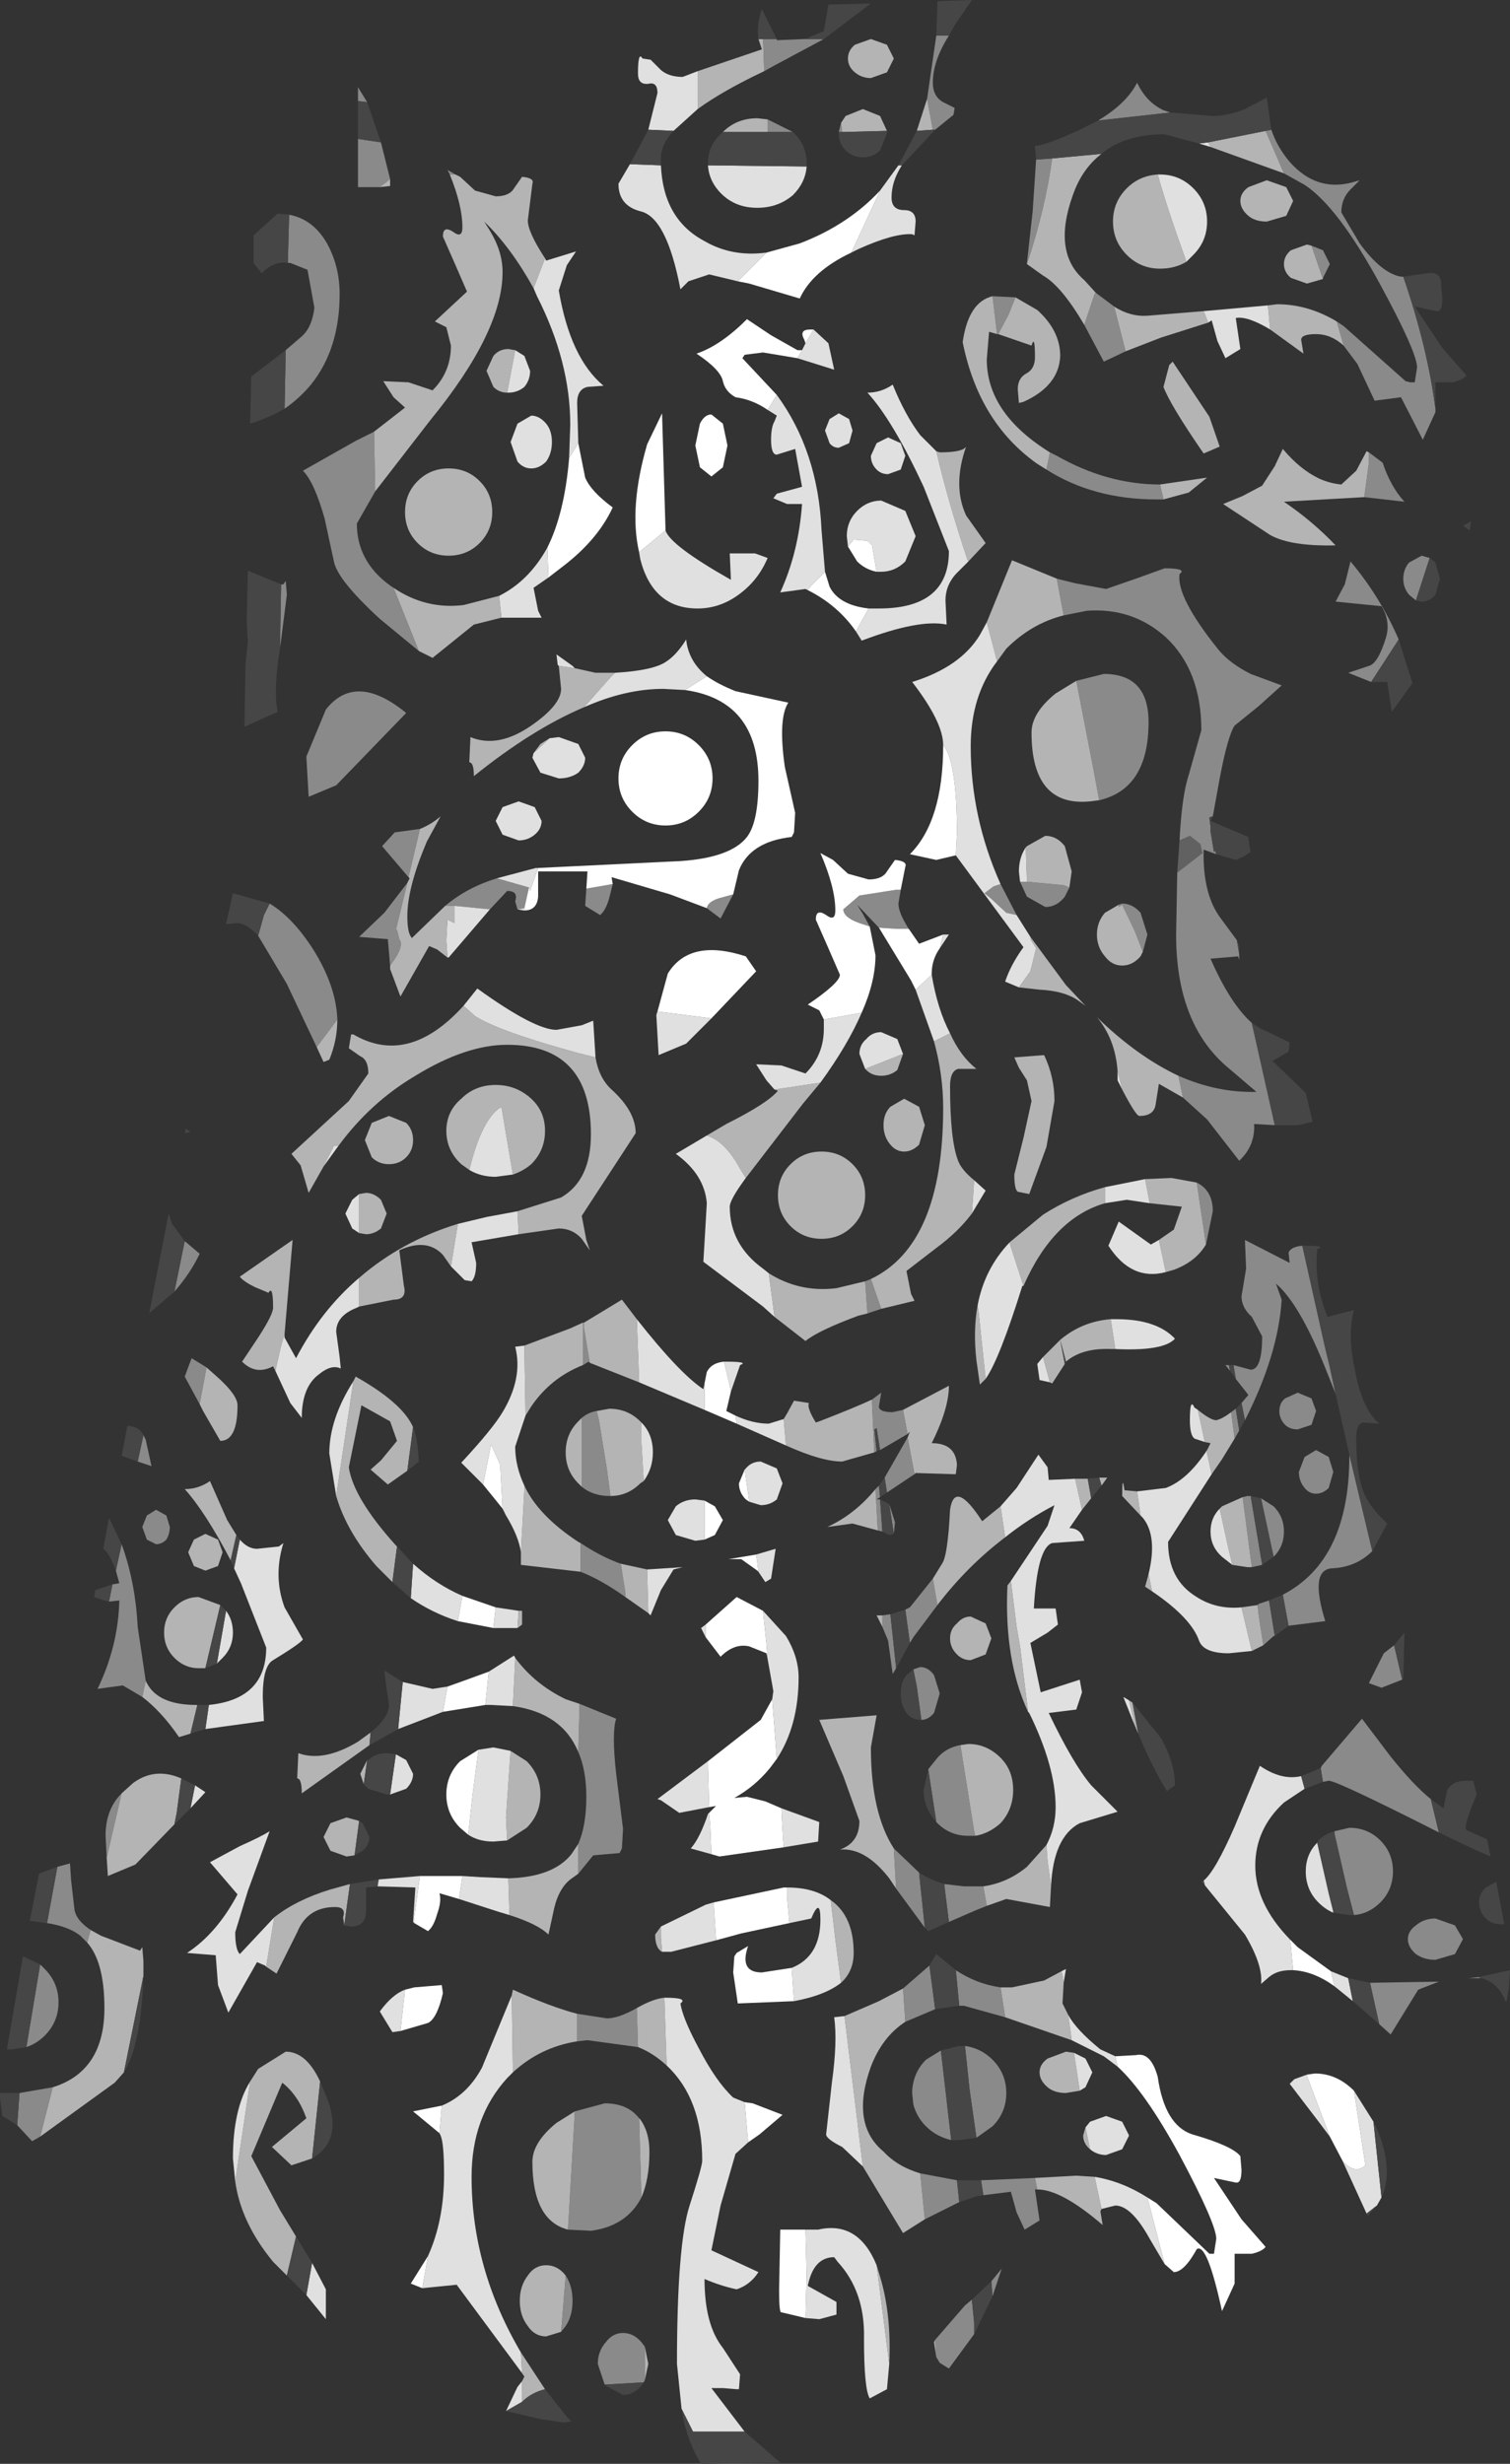 <?xml version="1.0" encoding="UTF-8" standalone="no"?>
<svg xmlns:ffdec="https://www.free-decompiler.com/flash" xmlns:xlink="http://www.w3.org/1999/xlink" ffdec:objectType="shape" height="107.3px" width="65.8px" xmlns="http://www.w3.org/2000/svg">
  <rect width="100%" height="100%" fill="#333333" stroke="none"/>
  <g transform="matrix(1.0, 0.0, 0.0, 1.0, 30.6, 101.8)">
    <path d="M20.7 -63.8 L20.8 -65.2 21.25 -65.4 21.7 -65.05 21.8 -64.65 20.7 -63.8" fill="#616161" fill-rule="evenodd" stroke="none"/>
    <path d="M2.65 -100.1 L3.25 -100.1 3.25 -100.05 4.5 -100.1 5.3 -100.1 3.15 -98.95 2.7 -98.7 2.65 -100.1 M10.2 -100.25 L10.75 -100.25 Q10.05 -99.15 10.05 -98.2 10.05 -97.6 10.5 -97.35 L11.0 -97.1 10.95 -96.8 10.15 -96.15 10.05 -96.15 9.8 -97.5 10.2 -100.25 M24.8 -96.15 Q25.05 -95.4 25.6 -94.75 26.75 -93.45 28.3 -93.85 L28.65 -93.95 28.25 -93.55 Q27.85 -93.15 27.85 -92.55 L28.65 -91.2 Q29.6 -89.9 30.45 -89.75 L30.55 -89.75 Q31.6 -86.7 31.95 -84.0 L31.95 -83.85 31.4 -82.65 30.45 -84.5 29.3 -84.35 28.55 -85.95 27.95 -86.75 27.65 -87.8 27.95 -87.6 30.65 -85.2 30.85 -85.15 31.05 -85.15 31.15 -85.8 Q31.15 -86.45 29.55 -89.4 27.7 -92.8 26.25 -93.75 L25.35 -94.25 24.55 -96.1 24.8 -96.15 M18.45 -86.5 L17.5 -86.05 16.65 -87.65 17.1 -89.0 17.15 -89.05 17.95 -88.45 18.45 -86.5 M14.15 -90.3 L14.15 -90.35 14.4 -92.6 14.55 -94.85 15.25 -94.9 Q14.95 -92.7 14.15 -90.3 M17.25 -96.55 Q18.5 -97.3 18.95 -98.2 19.35 -97.35 20.1 -97.0 L20.4 -96.9 17.25 -96.55 M26.55 -91.1 L27.05 -90.9 27.35 -90.3 27.05 -89.7 27.05 -89.65 26.55 -91.1 M29.05 -82.1 L29.65 -81.65 Q30.0 -80.6 30.6 -79.95 L28.85 -80.15 29.05 -81.65 29.05 -82.1 M29.15 -72.1 L28.15 -72.5 29.05 -72.8 Q29.45 -72.9 29.8 -74.05 30.0 -74.75 29.6 -75.4 L27.6 -75.6 28.0 -76.35 28.25 -77.35 Q29.55 -75.8 30.35 -73.95 L29.15 -72.1 M20.1 -80.05 L19.8 -80.05 Q17.05 -80.05 15.0 -81.35 L15.15 -82.1 15.45 -81.95 Q17.65 -80.7 19.95 -80.7 L20.1 -80.05 M12.65 -88.9 L13.65 -88.85 13.35 -88.1 12.9 -87.25 12.85 -87.25 12.65 -88.9 M31.1 -75.65 L30.8 -75.9 Q30.55 -76.2 30.55 -76.6 30.55 -77.0 30.8 -77.3 L31.35 -77.6 31.7 -77.5 31.1 -75.65 M5.95 -96.05 L6.05 -96.45 6.1 -96.05 5.95 -96.05 M3.95 -96.05 L2.85 -96.05 2.85 -96.6 3.95 -96.05 M15.75 -75.0 L15.45 -76.6 16.25 -76.4 17.6 -76.15 18.9 -76.6 20.15 -77.05 Q21.15 -77.05 20.8 -76.8 20.65 -75.8 22.5 -73.5 23.0 -72.9 23.9 -72.45 L25.25 -71.95 24.25 -71.05 23.2 -70.2 Q22.9 -69.75 22.55 -67.9 L22.25 -66.25 22.1 -66.2 22.15 -65.8 22.15 -65.7 22.15 -65.6 22.3 -64.7 22.35 -64.75 22.4 -64.6 21.85 -64.8 Q21.8 -62.85 22.6 -61.8 L23.3 -60.85 23.4 -60.25 23.4 -60.0 23.35 -60.15 22.15 -60.05 Q23.0 -58.1 23.95 -57.25 L24.95 -52.8 24.05 -52.85 Q24.1 -51.9 23.4 -51.25 L22.0 -53.05 20.95 -54.0 20.75 -54.95 Q22.45 -54.2 24.15 -54.25 L22.8 -55.4 Q20.65 -57.3 20.65 -61.1 L20.7 -63.8 21.8 -64.65 21.7 -65.05 21.25 -65.4 20.8 -65.2 Q20.9 -67.15 21.2 -68.05 L21.75 -70.0 Q21.75 -72.6 20.2 -74.05 18.75 -75.35 16.75 -75.2 L15.75 -75.0 M17.3 -66.95 L17.0 -68.55 16.3 -72.15 17.5 -72.45 Q19.45 -72.45 19.45 -70.35 19.45 -67.45 17.3 -66.95 M13.7 -61.95 L13.25 -62.05 12.55 -62.7 12.3 -62.9 12.7 -63.2 13.0 -63.3 13.7 -61.95 M16.0 -63.15 L15.8 -62.75 Q15.45 -62.3 14.95 -62.3 L14.15 -62.75 13.85 -63.4 14.15 -63.4 15.75 -63.25 16.0 -63.15 M19.2 -60.35 L18.85 -61.25 18.3 -62.4 18.15 -62.3 18.15 -62.4 18.3 -62.45 Q18.75 -62.45 19.1 -62.05 L19.4 -61.1 19.2 -60.35 M-7.55 -63.15 L-7.75 -62.25 -8.05 -62.2 -8.15 -62.55 Q-8.0 -63.0 -8.5 -63.0 L-9.25 -62.2 -10.8 -62.35 -11.2 -62.35 Q-10.25 -63.15 -8.95 -63.55 L-7.55 -63.15 M-5.05 -63.1 L-3.9 -63.3 -4.05 -62.7 Q-4.2 -62.15 -4.45 -61.95 L-5.1 -62.35 -5.05 -63.1 M0.2 -62.25 Q0.25 -62.55 0.8 -62.7 L1.35 -62.85 0.8 -61.8 0.2 -62.25 M7.3 -61.45 L6.85 -61.6 Q6.15 -61.85 6.15 -62.2 L6.85 -62.8 8.45 -63.05 8.65 -63.05 8.55 -62.45 Q8.55 -62.05 9.0 -61.35 L8.45 -61.35 7.7 -61.4 6.75 -62.4 7.0 -62.0 7.3 -61.45 M7.8 -44.8 L7.2 -44.6 7.1 -46.0 7.35 -46.1 7.8 -44.8 M21.55 -50.3 Q22.25 -49.95 22.25 -49.05 L21.95 -47.6 21.55 -50.3 M26.15 -47.55 L27.1 -43.3 27.35 -42.25 27.6 -41.1 27.1 -42.35 Q26.0 -45.05 25.0 -45.9 L25.25 -45.2 Q25.1 -42.8 23.65 -39.95 L23.5 -40.7 23.8 -41.05 23.25 -41.75 23.15 -42.35 23.9 -42.15 Q24.4 -42.15 24.4 -43.6 L23.95 -44.45 Q23.5 -44.85 23.5 -45.35 L23.7 -46.55 23.65 -47.8 25.6 -46.8 25.55 -47.25 Q25.65 -47.5 26.15 -47.55 M28.2 -38.45 L29.2 -34.25 Q28.5 -33.55 27.45 -33.5 26.45 -33.45 27.15 -31.2 L25.55 -31.0 25.3 -32.35 Q28.2 -33.85 28.2 -38.4 L28.2 -38.45 M24.95 -30.55 L24.9 -30.55 24.45 -30.15 24.25 -31.45 24.2 -31.9 24.25 -31.95 24.7 -32.1 24.95 -30.55 M23.05 -40.3 L23.25 -40.45 23.4 -39.5 23.2 -39.15 23.05 -40.3 M23.0 -42.1 L22.8 -42.35 22.95 -42.35 23.0 -42.1 M26.75 -40.35 L26.55 -39.75 25.95 -39.55 Q25.6 -39.55 25.4 -39.75 25.15 -40.0 25.15 -40.35 25.15 -40.7 25.4 -40.9 L25.95 -41.15 26.55 -40.9 26.75 -40.35 M27.5 -37.7 L27.3 -37.0 Q27.05 -36.75 26.75 -36.75 26.45 -36.75 26.25 -37.0 26.0 -37.3 26.0 -37.7 L26.25 -38.35 26.75 -38.65 27.3 -38.35 27.5 -37.7 M23.55 -36.6 L23.75 -36.65 23.9 -36.65 24.4 -33.65 23.95 -33.55 23.55 -36.6 M24.35 -36.55 L24.9 -36.2 Q25.35 -35.75 25.35 -35.1 25.35 -34.45 24.9 -34.0 L24.35 -36.55 M30.5 -28.65 L29.6 -28.3 29.05 -28.5 29.7 -29.8 30.15 -30.15 30.5 -28.65 M26.95 -24.8 L27.0 -24.9 28.75 -26.95 30.0 -25.3 Q31.0 -24.05 31.75 -23.45 L32.1 -22.0 32.0 -22.05 Q27.65 -24.25 27.3 -24.25 L27.05 -24.2 26.95 -24.8 M8.75 -40.4 L8.95 -39.35 7.75 -38.65 7.6 -39.6 7.5 -39.55 7.6 -38.6 7.5 -38.55 7.4 -40.65 7.4 -40.85 7.8 -41.15 7.7 -40.55 Q7.7 -40.3 8.3 -40.3 L8.75 -40.4 M8.95 -39.2 L9.25 -37.6 8.05 -36.8 7.95 -37.45 8.95 -39.2 M7.75 -36.6 L7.6 -36.5 7.75 -36.5 7.85 -35.1 7.65 -35.15 7.55 -36.95 7.7 -37.1 7.75 -36.6 M8.15 -36.3 L8.4 -35.5 8.35 -35.0 8.15 -36.3 M12.4 -18.8 L11.9 -18.6 10.75 -18.1 10.55 -19.7 10.55 -19.75 11.4 -19.65 12.25 -19.65 12.4 -18.8 M9.7 -17.85 L8.45 -19.55 8.4 -20.4 8.35 -21.3 9.45 -20.25 9.7 -17.85 M10.25 -31.9 L9.2 -30.5 9.05 -30.25 8.85 -31.7 9.05 -31.8 10.05 -33.05 10.25 -31.9 M8.45 -29.15 L8.3 -28.9 8.1 -30.35 7.85 -30.95 7.85 -31.45 8.2 -31.5 8.45 -29.15 M9.55 -26.9 L9.35 -28.35 9.2 -29.1 9.5 -29.2 Q9.85 -29.2 10.1 -28.85 L10.35 -28.05 10.1 -27.2 Q9.85 -26.9 9.55 -26.9 M9.85 -24.75 L10.25 -25.25 Q10.65 -25.7 11.25 -25.8 L11.85 -22.05 11.9 -21.85 11.6 -21.85 Q10.8 -21.85 10.25 -22.4 L10.2 -22.45 9.85 -24.75 M11.2 -14.45 L11.1 -15.5 11.05 -16.0 Q11.95 -15.4 13.0 -15.25 L13.2 -13.95 11.4 -14.45 11.2 -14.45 M9.9 -16.2 L10.0 -15.45 10.15 -14.3 8.85 -13.75 8.75 -15.2 9.9 -16.2 M10.4 -12.5 L10.85 -8.6 Q10.2 -8.75 9.75 -9.2 9.35 -9.6 9.2 -10.15 L9.15 -10.75 Q9.2 -11.55 9.75 -12.1 L10.4 -12.5 M11.95 -8.7 L11.65 -10.8 11.45 -12.7 Q12.15 -12.6 12.65 -12.1 13.25 -11.5 13.25 -10.65 13.25 -9.8 12.65 -9.2 L11.95 -8.7 M14.6 -6.45 L14.5 -6.45 14.7 -5.1 14.05 -4.7 13.7 -5.45 13.45 -6.35 12.25 -6.2 12.15 -6.85 14.5 -6.95 14.6 -6.45 M11.2 -5.9 L9.7 -5.15 9.5 -7.15 11.1 -6.85 11.2 -5.9 M11.85 -0.15 L10.75 1.35 10.35 1.1 10.2 0.85 10.15 0.1 11.45 -1.4 11.75 -1.65 11.85 -0.65 11.85 -0.15 M12.6 -2.45 L13.05 -3.0 12.65 -1.8 12.6 -2.45 M33.9 -15.65 L33.4 -15.65 33.85 -15.7 33.9 -15.65 M33.15 -17.35 L32.8 -16.7 31.95 -16.45 Q31.45 -16.45 31.1 -16.7 30.75 -17.0 30.75 -17.35 30.75 -17.7 31.1 -17.95 31.45 -18.25 31.95 -18.25 L32.8 -17.95 33.15 -17.35 M29.1 -15.45 L32.1 -15.5 31.2 -15.15 30.0 -13.2 29.5 -13.65 29.1 -15.45 M28.4 -18.4 L28.1 -19.55 27.55 -21.95 27.55 -22.05 28.2 -22.2 Q29.0 -22.2 29.55 -21.65 30.1 -21.1 30.1 -20.3 30.1 -19.5 29.55 -18.95 29.05 -18.45 28.4 -18.4 M-10.75 -94.2 L-11.0 -94.2 -11.1 -94.4 -10.75 -94.2 M-14.3 -83.0 L-14.25 -80.4 -15.05 -79.0 Q-15.05 -77.35 -13.6 -76.3 L-13.45 -76.2 -12.75 -74.45 -12.35 -73.45 -14.05 -74.85 Q-15.9 -76.55 -16.05 -77.35 L-16.45 -79.2 Q-16.9 -80.8 -17.4 -81.3 L-15.1 -82.6 -14.3 -83.0 M-14.6 -97.35 L-15.0 -97.4 -15.0 -98.0 -14.6 -97.35 M-15.0 -95.75 L-14.0 -95.6 -13.6 -94.0 -14.05 -93.65 -15.0 -93.65 -15.0 -95.75 M-18.05 -90.35 L-18.05 -90.65 -18.0 -92.45 Q-16.95 -92.25 -16.35 -91.2 -15.8 -90.2 -15.8 -89.0 -15.8 -86.6 -17.05 -85.05 -17.55 -84.45 -18.2 -84.0 L-18.15 -86.55 -17.45 -87.15 Q-17.0 -87.55 -16.9 -88.4 L-17.2 -90.05 -17.95 -90.35 -18.05 -90.35 M-18.35 -76.35 L-18.25 -76.35 -18.15 -76.5 -18.1 -75.9 -18.4 -73.55 -18.35 -76.35 M-18.85 -62.45 Q-17.85 -61.85 -16.95 -60.45 -15.95 -58.85 -15.9 -57.4 L-16.8 -56.2 -18.1 -58.95 -19.35 -61.05 -19.1 -61.95 -18.85 -62.45 M-12.9 -70.75 L-15.95 -67.6 -17.15 -67.1 -17.25 -68.85 -16.4 -70.9 Q-15.1 -72.55 -12.9 -70.75 M-12.3 -65.7 L-12.8 -63.6 -13.95 -64.95 -13.4 -65.55 -12.3 -65.7 M-12.85 -63.35 L-13.35 -61.3 -13.3 -61.3 -13.2 -60.9 Q-12.95 -60.6 -13.6 -59.75 L-13.7 -60.9 -14.95 -61.0 -13.85 -62.05 -12.85 -63.35 M-5.15 -44.2 L-5.15 -43.95 -4.9 -42.45 -4.95 -42.5 -5.2 -42.35 -5.2 -43.95 -5.2 -44.2 -5.15 -44.2 M-5.25 -37.05 L-5.25 -39.25 -5.25 -40.05 Q-4.95 -40.3 -4.6 -40.35 L-4.5 -39.95 -4.15 -37.8 -4.0 -36.65 -4.05 -36.65 Q-4.75 -36.65 -5.25 -37.05 M-24.4 -27.9 L-25.25 -28.4 -26.35 -28.25 Q-25.45 -30.1 -25.4 -32.1 L-25.85 -32.05 -25.7 -32.8 -25.4 -32.85 -25.55 -33.4 -25.3 -34.55 Q-24.7 -32.9 -24.6 -30.95 L-24.25 -28.6 -24.4 -27.9 M-5.35 -27.6 L-3.75 -26.95 Q-3.95 -26.35 -3.75 -24.55 L-3.45 -22.15 -3.5 -21.3 -3.6 -21.1 -4.75 -21.0 -5.4 -20.2 -5.4 -20.65 -5.4 -21.5 Q-5.05 -22.3 -5.05 -23.55 -5.05 -24.7 -5.4 -25.5 L-5.35 -27.4 -5.35 -27.6 M-3.55 -33.7 L-3.35 -32.45 -3.35 -32.25 Q-4.4 -33.0 -5.3 -33.35 L-5.3 -34.6 Q-4.4 -34.0 -3.55 -33.7 M-23.0 -45.55 L-22.55 -47.75 -21.9 -47.2 Q-22.3 -46.35 -23.0 -45.55 M-21.9 -40.65 L-22.55 -41.85 -22.25 -42.65 -21.6 -42.25 -21.9 -40.65 M-24.6 -38.15 L-24.35 -39.3 -24.25 -39.1 -24.0 -37.95 -24.6 -38.15 M-23.2 -35.3 Q-23.2 -35.0 -23.35 -34.75 -23.55 -34.55 -23.8 -34.55 L-24.2 -34.75 -24.4 -35.3 -24.2 -35.8 -23.8 -36.05 -23.35 -35.8 -23.2 -35.3 M-25.95 -20.9 L-26.0 -21.85 Q-26.0 -23.0 -25.3 -23.7 L-25.95 -20.9 M-28.1 -20.5 L-27.55 -20.65 -27.5 -19.9 -27.35 -18.6 Q-27.25 -18.15 -26.65 -17.75 L-26.8 -17.2 -27.1 -17.5 Q-27.6 -17.9 -28.55 -18.05 L-28.1 -20.5 M-28.85 -8.75 L-29.2 -8.55 -29.85 -9.25 -29.75 -10.65 -28.3 -10.9 -28.85 -8.75 M-29.45 -12.65 L-28.85 -16.25 -28.65 -16.05 Q-28.05 -15.45 -28.05 -14.6 -28.05 -13.75 -28.65 -13.15 -29.0 -12.8 -29.45 -12.65 M-5.45 -12.9 L-5.45 -14.1 -4.15 -13.9 Q-3.65 -13.9 -2.85 -14.35 L-2.8 -12.65 -5.0 -12.95 -5.45 -12.9 M-5.55 -9.85 L-4.25 -10.2 Q-3.25 -10.2 -2.75 -9.55 L-2.65 -6.1 Q-3.3 -4.85 -4.85 -4.65 L-5.85 -4.7 -5.55 -9.85 M-5.95 -2.7 Q-5.65 -2.25 -5.65 -1.6 -5.65 -0.95 -5.95 -0.5 L-6.15 -0.25 -5.95 -2.7 M-2.5 1.85 L-2.55 1.95 -4.25 2.05 -4.55 1.15 Q-4.55 0.6 -4.2 0.2 -3.9 -0.2 -3.45 -0.2 -3.0 -0.2 -2.65 0.2 L-2.5 0.4 -2.5 1.85" fill="#8a8a8a" fill-rule="evenodd" stroke="none"/>
    <path d="M2.45 -100.1 L2.65 -100.1 2.7 -98.7 Q0.9 -97.85 -0.2 -97.05 L-0.2 -98.7 2.6 -99.65 2.45 -100.1 M8.35 -99.25 L8.05 -98.65 7.35 -98.4 Q6.95 -98.4 6.65 -98.65 6.35 -98.9 6.35 -99.25 6.35 -99.6 6.65 -99.85 L7.35 -100.1 8.05 -99.85 8.35 -99.25 M9.8 -97.5 L10.05 -96.15 9.35 -96.1 9.8 -97.5 M27.95 -86.75 Q27.4 -87.25 26.75 -87.25 26.1 -87.25 26.1 -87.0 L26.2 -86.4 24.75 -87.45 24.65 -88.5 25.05 -88.55 Q26.4 -88.55 27.65 -87.8 L27.95 -86.75 M22.05 -87.75 L20.0 -87.1 18.45 -86.5 17.95 -88.45 Q18.65 -88.0 19.4 -88.05 L21.85 -88.25 22.05 -87.75 M16.65 -87.65 Q15.65 -89.35 14.85 -89.8 L14.15 -90.3 Q14.95 -92.7 15.25 -94.9 L17.4 -95.1 Q16.55 -94.45 16.15 -93.3 15.25 -90.8 16.65 -89.6 L17.15 -89.05 17.1 -89.0 16.65 -87.65 M24.55 -96.1 L25.35 -94.25 22.15 -95.4 22.05 -95.6 23.8 -95.95 24.55 -96.1 M25.75 -93.05 L25.45 -92.4 24.6 -92.15 Q24.1 -92.15 23.8 -92.4 23.45 -92.7 23.45 -93.05 23.45 -93.4 23.8 -93.65 L24.6 -93.95 25.45 -93.65 25.75 -93.05 M19.85 -94.2 Q20.2 -92.9 21.1 -90.4 20.6 -90.1 19.95 -90.1 19.1 -90.1 18.5 -90.7 17.9 -91.3 17.9 -92.15 17.9 -93.0 18.5 -93.6 19.05 -94.15 19.85 -94.2 M26.55 -91.1 L27.05 -89.65 26.35 -89.45 25.65 -89.7 Q25.35 -89.95 25.35 -90.3 25.35 -90.65 25.65 -90.9 L26.35 -91.15 26.55 -91.1 M29.05 -82.1 L29.05 -81.65 28.85 -80.15 25.35 -79.95 Q26.6 -79.1 27.6 -78.05 25.65 -78.0 24.75 -78.5 L22.7 -79.85 23.55 -80.2 24.4 -80.65 24.95 -81.5 25.3 -82.25 Q26.05 -81.35 26.9 -80.95 27.35 -80.75 27.85 -80.7 L28.5 -81.3 28.95 -82.15 29.05 -82.1 M22.55 -82.35 L21.85 -82.05 Q20.4 -84.15 20.1 -84.95 L20.35 -85.9 20.5 -86.05 22.1 -83.65 22.55 -82.35 M19.95 -80.7 L22.0 -81.0 21.2 -80.35 20.1 -80.05 19.95 -80.7 M15.0 -81.35 L14.6 -81.6 Q12.05 -83.4 11.35 -86.9 11.6 -88.65 12.65 -88.9 L12.85 -87.25 12.5 -87.35 12.4 -86.15 Q12.4 -83.8 15.15 -82.1 L15.0 -81.35 M13.65 -88.85 L14.6 -88.3 Q15.6 -87.4 15.6 -86.3 15.55 -85.0 14.0 -84.3 L13.8 -84.25 13.75 -84.85 Q13.75 -85.35 14.15 -85.55 14.5 -85.75 14.5 -86.25 14.5 -87.25 14.35 -86.75 L12.9 -87.25 13.35 -88.1 13.65 -88.85 M6.05 -96.45 L6.25 -96.75 7.0 -97.05 7.75 -96.75 8.05 -96.1 6.1 -96.05 6.05 -96.45 M2.85 -96.05 L0.9 -96.05 Q1.5 -96.65 2.4 -96.65 L2.85 -96.6 2.85 -96.05 M10.2 -82.15 L10.35 -82.1 Q11.35 -82.1 11.5 -82.35 10.9 -80.65 11.5 -79.35 L12.35 -78.15 11.6 -77.35 11.55 -77.45 Q10.7 -80.0 10.2 -82.15 M12.4 -74.7 L13.5 -77.4 15.45 -76.6 15.75 -75.0 Q14.35 -74.65 13.25 -73.55 L12.85 -73.0 12.4 -74.7 M20.95 -54.0 L19.9 -54.6 19.75 -53.65 Q19.65 -53.2 19.05 -53.2 18.9 -53.2 18.3 -54.35 L18.1 -55.15 Q18.0 -56.55 17.2 -57.5 18.95 -55.8 20.75 -54.95 L20.95 -54.0 M16.3 -72.15 L17.0 -68.55 17.3 -66.95 16.9 -66.9 Q14.35 -66.65 14.35 -69.9 14.35 -70.75 15.4 -71.6 L16.3 -72.15 M14.1 -64.9 L14.15 -64.95 14.95 -65.4 Q15.45 -65.4 15.8 -64.95 L16.1 -63.85 16.0 -63.15 15.75 -63.25 14.15 -63.4 14.1 -64.9 M18.15 -62.4 L18.15 -62.3 18.3 -62.4 18.85 -61.25 19.2 -60.35 19.1 -60.15 Q18.75 -59.75 18.3 -59.75 17.85 -59.75 17.55 -60.15 17.2 -60.55 17.2 -61.1 17.2 -61.65 17.55 -62.05 L18.15 -62.4 M10.8 -56.8 Q11.25 -55.8 11.95 -55.25 L11.15 -55.25 Q10.8 -55.15 10.8 -54.5 10.8 -52.15 11.15 -51.25 11.3 -50.85 11.85 -50.4 L11.75 -48.95 Q11.15 -48.15 10.2 -47.45 L8.9 -46.45 9.1 -45.45 9.25 -45.15 7.8 -44.8 7.35 -46.1 Q10.5 -47.6 10.5 -53.55 10.5 -55.0 10.1 -56.45 L10.8 -56.8 M7.2 -44.6 L6.8 -44.5 Q5.05 -43.85 4.5 -43.4 L3.15 -44.45 2.9 -46.35 Q4.25 -45.5 5.85 -45.7 L7.1 -46.0 7.2 -44.6 M0.2 -52.35 L1.05 -52.85 Q2.85 -53.75 3.3 -54.3 L3.15 -54.35 5.15 -54.65 4.4 -53.75 1.9 -50.5 1.65 -50.9 Q1.0 -52.1 0.2 -52.35 M8.75 -55.9 L8.5 -55.2 Q8.2 -54.95 7.8 -54.95 7.4 -54.95 7.15 -55.2 L7.1 -55.25 8.75 -55.9 M7.1 -49.75 Q7.1 -48.95 6.55 -48.4 6.0 -47.85 5.2 -47.85 4.4 -47.85 3.85 -48.4 3.3 -48.95 3.3 -49.75 3.3 -50.55 3.85 -51.1 4.4 -51.65 5.2 -51.65 6.0 -51.65 6.55 -51.1 7.1 -50.55 7.1 -49.75 M9.7 -52.8 L9.45 -51.95 Q9.15 -51.65 8.8 -51.65 8.45 -51.65 8.2 -51.95 7.9 -52.3 7.9 -52.8 7.9 -53.3 8.2 -53.6 L8.8 -53.95 9.45 -53.6 9.7 -52.8 M14.3 -61.0 L15.85 -58.9 16.7 -58.0 16.35 -58.25 Q15.75 -58.65 14.7 -58.7 L13.8 -58.8 14.3 -59.5 14.55 -60.5 14.3 -60.9 14.3 -61.0 M14.25 -49.8 L13.75 -49.9 Q13.6 -50.0 13.6 -50.65 L14.0 -52.25 14.35 -53.85 14.15 -54.75 13.8 -55.3 13.6 -55.75 14.9 -55.85 Q15.35 -54.9 15.35 -53.85 L15.0 -51.85 14.25 -49.8 M19.3 -50.45 L20.45 -50.5 21.55 -50.3 21.95 -47.6 Q21.5 -46.85 20.55 -46.5 L20.2 -46.4 19.9 -47.8 20.55 -48.25 20.9 -49.25 19.5 -49.4 19.3 -50.45 M17.55 -49.4 Q15.3 -48.75 14.0 -45.8 L13.4 -47.65 13.4 -47.7 14.85 -48.9 Q16.1 -49.7 17.55 -50.1 L17.55 -49.4 M12.35 -41.75 L12.1 -41.5 11.95 -42.55 Q11.8 -43.85 12.0 -44.95 L12.05 -44.6 12.35 -41.75 M24.45 -30.15 L23.95 -29.9 23.5 -31.8 24.2 -31.9 24.25 -31.45 24.45 -30.15 M19.6 -32.5 L19.3 -32.7 19.45 -33.25 19.6 -32.5 M19.1 -35.8 L18.3 -36.65 Q18.3 -37.65 18.4 -36.9 L18.95 -36.85 19.1 -35.8 M22.0 -38.65 L22.15 -38.95 21.9 -39.0 21.6 -40.4 Q22.15 -39.95 22.4 -39.95 22.65 -40.0 23.05 -40.3 L23.2 -39.15 22.65 -38.25 22.2 -37.6 22.0 -38.5 22.0 -38.65 M23.95 -33.55 L23.75 -33.55 23.1 -33.65 22.9 -34.5 22.55 -36.1 22.65 -36.2 23.55 -36.6 23.95 -33.55 M14.85 -42.7 L15.6 -43.45 Q16.55 -44.25 17.8 -44.35 L18.0 -43.05 17.8 -43.05 Q16.55 -43.1 15.85 -42.5 L15.6 -43.45 15.8 -42.4 15.25 -41.55 15.15 -41.6 14.85 -42.7 M8.75 -40.4 L10.75 -41.45 Q10.75 -40.45 10.0 -38.95 11.05 -38.95 11.1 -38.0 L11.05 -37.6 10.95 -37.6 9.3 -37.65 9.25 -37.6 8.95 -39.2 9.05 -39.45 8.95 -39.35 8.75 -40.4 M7.65 -35.15 L6.55 -35.45 5.45 -35.3 Q6.65 -35.85 7.55 -36.95 L7.65 -35.15 M16.25 -37.4 L16.8 -37.4 16.95 -36.55 16.55 -36.05 16.25 -37.4 M17.3 -37.45 L17.65 -37.45 17.4 -37.1 17.3 -37.45 M15.2 -19.65 L15.15 -18.75 13.25 -19.1 12.4 -18.8 12.25 -19.65 Q13.3 -19.8 14.15 -20.5 L15.0 -21.45 15.05 -20.75 15.2 -19.65 M8.45 -19.55 L8.15 -20.0 Q7.1 -21.35 6.0 -21.25 6.85 -21.55 6.85 -22.5 L6.15 -24.45 5.1 -26.9 7.6 -27.1 7.35 -25.7 Q7.35 -22.85 8.35 -21.3 L8.4 -20.4 8.45 -19.55 M14.2 -27.25 Q13.15 -29.5 13.3 -32.75 L13.45 -32.95 13.7 -30.95 13.85 -30.1 14.2 -27.25 M13.2 -34.85 Q11.55 -33.6 10.25 -31.9 L10.05 -33.05 10.45 -33.7 Q10.7 -34.05 10.8 -36.05 11.0 -37.4 12.2 -35.55 L13.0 -36.2 13.2 -34.85 M7.85 -30.95 L7.6 -31.45 7.85 -31.45 7.85 -30.95 M3.55 -40.0 L3.7 -40.25 4.0 -40.8 4.65 -40.7 Q4.55 -40.5 4.95 -39.85 L5.1 -39.9 Q6.65 -40.5 7.4 -40.85 L7.4 -40.65 7.5 -38.55 6.1 -38.15 Q5.2 -38.15 3.65 -38.85 L3.55 -40.0 M-2.85 -44.35 L-2.85 -44.3 -2.75 -41.65 -2.75 -41.6 -4.9 -42.45 -5.15 -43.95 -5.15 -44.2 -3.5 -45.2 -2.85 -44.35 M12.6 -30.45 L12.35 -29.75 11.7 -29.5 Q11.35 -29.5 11.1 -29.75 10.8 -30.05 10.8 -30.45 10.8 -30.85 11.1 -31.1 11.35 -31.4 11.7 -31.4 L12.35 -31.1 12.6 -30.45 M11.9 -21.85 L11.85 -22.05 11.25 -25.8 11.6 -25.85 Q12.4 -25.85 13.0 -25.25 13.55 -24.7 13.55 -23.85 13.55 -23.0 13.0 -22.4 12.5 -21.95 11.9 -21.85 M19.0 -26.3 L18.85 -26.65 18.6 -27.75 18.75 -27.65 19.0 -26.3 M13.2 -13.95 L13.0 -15.25 13.5 -15.25 14.9 -15.55 15.65 -15.95 15.7 -15.8 15.75 -15.45 15.7 -14.55 15.95 -14.05 16.1 -12.95 13.2 -13.95 M17.4 -5.6 L17.35 -5.5 17.45 -4.9 Q15.65 -6.45 14.6 -6.45 L14.5 -6.95 16.3 -7.05 17.1 -7.0 17.4 -5.6 M9.7 -5.15 L8.75 -4.55 7.0 -7.45 6.2 -14.0 7.7 -14.65 8.75 -15.2 8.85 -13.75 Q7.85 -13.1 7.35 -11.8 6.45 -9.3 7.9 -8.1 8.5 -7.45 9.5 -7.15 L9.7 -5.15 M16.45 -10.75 L15.85 -10.65 Q15.35 -10.65 15.05 -10.9 14.7 -11.2 14.7 -11.55 14.7 -11.9 15.05 -12.15 L15.85 -12.45 16.2 -12.4 16.45 -10.75 M5.6 -19.05 Q6.6 -18.35 6.6 -16.75 6.6 -15.95 6.05 -15.45 L5.8 -17.35 5.6 -19.05 M-1.75 -16.8 Q-2.05 -16.95 -2.05 -17.55 L-1.8 -17.9 -1.8 -17.45 -1.75 -16.8 M9.15 -10.75 L9.2 -10.15 9.15 -10.65 9.15 -10.75 M-1.65 -14.8 L-1.55 -11.85 Q-2.15 -12.4 -2.8 -12.65 L-2.85 -14.35 Q-2.15 -14.75 -1.65 -14.8 M7.6 -3.15 L7.75 -2.65 Q8.25 -1.0 8.15 1.15 L7.6 -3.15 M16.7 -9.15 L16.9 -8.2 Q16.6 -8.45 16.6 -8.8 L16.7 -9.15 M10.2 0.85 L10.1 0.2 10.15 0.1 10.2 0.85 M-10.75 -94.2 L-10.55 -94.1 -9.9 -93.5 -9.0 -93.25 Q-8.4 -93.25 -8.2 -93.6 L-7.85 -94.1 Q-7.3 -94.05 -7.4 -93.8 L-7.6 -92.2 Q-7.6 -91.7 -6.85 -90.55 L-7.35 -89.25 Q-8.35 -91.05 -9.5 -92.15 L-9.25 -91.75 Q-8.7 -90.85 -8.7 -89.95 -8.7 -87.35 -11.85 -83.5 L-14.25 -80.4 -14.3 -83.0 -12.95 -84.05 -13.45 -84.5 -13.9 -85.2 -12.8 -85.15 -11.75 -84.8 Q-10.95 -85.6 -10.95 -86.75 L-11.15 -87.55 -11.65 -87.8 -10.25 -89.1 -10.75 -90.25 -11.3 -91.5 Q-11.3 -92.0 -10.85 -91.7 -10.45 -91.4 -10.45 -91.9 -10.45 -92.85 -11.0 -94.2 L-10.75 -94.2 M-8.75 -74.9 L-9.95 -74.6 -11.75 -73.15 -12.35 -73.45 -12.75 -74.45 -13.45 -76.2 Q-12.05 -75.25 -10.4 -75.45 L-8.85 -75.85 -8.75 -74.9 M-14.05 -93.65 L-13.6 -94.0 -13.6 -93.7 -14.05 -93.65 M-9.15 -79.5 Q-9.15 -78.7 -9.7 -78.15 -10.25 -77.6 -11.05 -77.6 -11.85 -77.6 -12.4 -78.15 -12.95 -78.7 -12.95 -79.5 -12.95 -80.3 -12.4 -80.85 -11.85 -81.4 -11.05 -81.4 -10.25 -81.4 -9.7 -80.85 -9.15 -80.3 -9.15 -79.5 M-8.5 -84.7 Q-8.85 -84.7 -9.1 -84.95 L-9.4 -85.65 -9.1 -86.3 Q-8.85 -86.6 -8.45 -86.6 L-8.15 -86.55 -8.5 -84.7 M-15.9 -57.4 Q-15.9 -56.5 -16.25 -55.65 L-16.5 -55.55 -16.8 -56.2 -15.9 -57.4 M-3.8 -72.5 L-4.0 -72.3 -5.15 -71.0 Q-7.4 -70.05 -9.95 -68.0 -9.95 -68.6 -10.15 -68.6 L-10.1 -69.7 Q-8.9 -69.2 -7.45 -70.2 -6.15 -71.1 -6.15 -71.8 L-6.25 -72.8 -5.55 -72.7 -4.65 -72.5 -3.8 -72.5 M-7.35 -69.0 L-7.05 -69.4 -6.65 -69.65 -7.35 -69.0 M-12.3 -65.7 Q-11.8 -65.9 -11.4 -66.25 L-12.0 -65.15 Q-12.85 -63.15 -12.85 -61.9 -12.85 -61.15 -12.65 -60.95 L-11.2 -62.35 -10.8 -62.35 -10.8 -61.6 -11.1 -61.75 -11.15 -60.85 -11.1 -60.1 -11.55 -60.45 -11.9 -60.6 -13.15 -58.4 -13.6 -59.6 -13.6 -59.75 Q-12.95 -60.6 -13.2 -60.9 L-13.3 -61.3 -13.35 -61.3 -12.85 -63.35 -12.75 -63.55 -12.8 -63.6 -12.3 -65.7 M-16.5 -51.0 L-17.15 -49.85 -17.5 -51.05 -17.9 -51.55 -15.4 -53.85 -14.55 -55.05 Q-14.55 -55.65 -14.9 -55.8 L-15.4 -56.15 -15.3 -56.75 -15.2 -56.75 Q-12.8 -55.35 -10.4 -58.0 L-9.9 -57.55 Q-8.9 -56.9 -5.45 -55.95 L-4.65 -55.75 Q-4.5 -54.85 -3.95 -54.35 -2.9 -53.4 -2.9 -52.45 L-5.25 -48.85 -5.05 -47.8 -4.9 -47.35 -5.25 -47.85 Q-5.65 -48.3 -6.25 -48.3 L-8.0 -48.05 -8.05 -49.05 -6.15 -49.65 Q-4.85 -50.4 -4.85 -52.4 -4.85 -56.3 -8.5 -56.3 -10.3 -56.3 -12.5 -54.95 -14.45 -53.8 -15.85 -51.9 L-16.05 -51.9 -16.5 -51.0 M-12.6 -52.15 Q-12.6 -51.7 -12.9 -51.4 -13.2 -51.1 -13.65 -51.1 -14.1 -51.1 -14.4 -51.4 L-14.7 -52.15 -14.4 -52.9 -13.65 -53.2 -12.9 -52.9 Q-12.6 -52.6 -12.6 -52.15 M-14.95 -49.8 L-14.65 -49.85 Q-14.3 -49.85 -14.0 -49.55 L-13.75 -48.95 -14.0 -48.3 Q-14.3 -48.05 -14.65 -48.05 L-14.95 -48.1 -14.95 -49.8 M-10.15 -50.85 L-10.5 -51.1 Q-11.15 -51.7 -11.15 -52.55 -11.15 -53.4 -10.5 -53.95 -9.9 -54.55 -9.0 -54.55 -8.1 -54.55 -7.45 -53.95 -6.85 -53.4 -6.85 -52.55 -6.85 -51.7 -7.45 -51.1 -7.8 -50.8 -8.25 -50.65 L-8.75 -53.6 Q-9.6 -53.1 -10.15 -50.85 M-10.65 -48.5 L-10.95 -46.65 -11.3 -47.15 Q-12.0 -47.9 -13.2 -47.35 L-13.0 -45.8 Q-12.85 -45.2 -13.45 -45.2 L-14.95 -44.9 -14.95 -46.15 Q-13.1 -47.75 -10.65 -48.5 M-5.2 -44.2 L-5.2 -43.95 -5.2 -42.35 Q-6.6 -41.8 -7.45 -40.55 L-7.7 -40.15 -7.75 -43.2 -5.75 -43.95 -5.2 -44.2 M-7.9 -34.2 L-7.75 -36.95 -7.75 -37.1 Q-7.15 -35.8 -5.4 -34.65 L-5.3 -34.6 -5.3 -33.35 -7.9 -33.65 -7.9 -34.2 M-5.25 -40.05 L-5.25 -39.25 -5.25 -37.05 -5.4 -37.2 Q-5.95 -37.75 -5.95 -38.55 -5.95 -39.35 -5.4 -39.9 L-5.25 -40.05 M-4.0 -36.65 L-4.15 -37.8 -4.5 -39.95 -4.6 -40.35 -4.05 -40.45 Q-3.25 -40.45 -2.7 -39.9 L-2.65 -39.85 -2.65 -39.0 -2.55 -37.3 -2.7 -37.2 Q-3.25 -36.65 -4.0 -36.65 M-18.2 -43.7 L-18.35 -43.2 -18.6 -42.1 -18.7 -42.3 Q-19.45 -41.9 -20.05 -42.5 L-19.35 -43.55 Q-18.7 -44.55 -18.7 -44.85 -18.7 -45.85 -18.9 -45.5 L-19.5 -45.75 Q-20.0 -46.0 -20.15 -46.2 L-17.85 -47.8 -18.2 -43.7 M-15.2 -41.65 L-15.1 -41.85 Q-13.15 -40.75 -12.65 -39.75 L-12.6 -39.65 -12.85 -37.75 -13.7 -37.15 -14.45 -37.8 -14.0 -38.2 -13.3 -39.05 -13.6 -39.9 -14.85 -40.6 -15.4 -37.9 Q-15.2 -36.55 -13.35 -34.5 L-13.3 -34.45 -13.5 -32.9 -14.2 -33.6 Q-15.5 -35.1 -15.95 -36.65 L-15.2 -41.65 M-8.0 -31.65 L-7.85 -31.65 -7.85 -31.05 -8.05 -30.9 -8.0 -31.65 M-22.3 -26.3 L-22.8 -26.15 Q-23.55 -27.25 -24.4 -27.9 L-24.25 -28.6 -24.2 -28.5 Q-23.7 -27.55 -22.05 -27.55 L-22.0 -27.55 -22.3 -26.3 M-8.15 -29.6 Q-7.3 -28.45 -5.95 -27.8 L-5.35 -27.6 -5.35 -27.4 -5.4 -25.5 Q-6.1 -27.2 -8.25 -27.5 L-8.15 -29.55 -8.15 -29.6 M-5.4 -20.2 L-5.75 -19.95 Q-6.25 -19.55 -6.45 -18.7 L-6.7 -17.55 Q-7.15 -18.0 -8.4 -18.4 L-8.45 -20.0 Q-6.5 -20.05 -5.7 -21.05 L-5.4 -21.5 -5.4 -20.65 -5.4 -20.2 M-15.6 -17.95 L-15.65 -18.3 Q-15.5 -18.75 -16.0 -18.75 -17.2 -18.75 -17.65 -17.65 L-18.55 -15.85 -19.0 -16.15 -18.65 -18.3 Q-17.7 -19.05 -16.25 -19.5 L-15.35 -19.75 -15.6 -17.95 M-14.45 -26.35 L-14.5 -25.8 -17.45 -23.7 Q-17.45 -24.35 -17.65 -24.35 L-17.6 -25.45 Q-16.5 -25.05 -15.0 -25.95 L-14.45 -26.35 M-14.75 -24.1 L-14.9 -24.55 -14.6 -25.15 -14.75 -24.1 M-3.35 -32.25 L-3.35 -32.45 -3.55 -33.7 -2.4 -33.45 -2.35 -31.55 -3.35 -32.25 M-8.35 -25.55 L-7.65 -25.1 Q-7.05 -24.5 -7.05 -23.65 -7.05 -22.8 -7.65 -22.2 L-8.5 -21.65 -8.55 -22.65 -8.5 -23.4 -8.35 -25.55 M-21.6 -42.25 L-21.15 -41.85 Q-20.25 -41.05 -20.25 -40.6 -20.25 -39.05 -21.0 -39.05 L-21.75 -40.35 -21.9 -40.65 -21.6 -42.25 M-20.9 -34.2 L-21.1 -33.6 -21.65 -33.4 -22.15 -33.6 -22.4 -34.2 -22.15 -34.75 -21.65 -35.0 -21.1 -34.75 -20.9 -34.2 M-20.55 -33.85 Q-21.65 -35.95 -22.55 -36.95 -21.95 -36.95 -21.45 -37.3 L-20.7 -35.6 -20.3 -34.95 -20.55 -33.85 M-21.65 -29.15 L-21.95 -29.15 Q-22.55 -29.15 -23.0 -29.6 -23.45 -30.05 -23.45 -30.7 -23.45 -31.35 -23.0 -31.8 -22.55 -32.25 -21.95 -32.25 L-21.0 -31.9 -21.65 -29.15 M-23.0 -22.35 L-24.7 -20.6 -25.9 -20.1 -25.95 -20.9 -25.3 -23.7 -24.8 -24.15 Q-23.85 -24.85 -22.7 -24.35 L-22.9 -22.85 -23.0 -22.35 M-26.65 -17.75 L-26.2 -17.5 -24.5 -16.85 -24.4 -17.0 -24.35 -16.4 -24.35 -15.75 -25.2 -11.55 -25.6 -11.1 -28.85 -8.75 -28.3 -10.9 Q-26.05 -11.6 -26.05 -14.35 -26.05 -16.35 -26.8 -17.2 L-26.65 -17.75 M-19.7 -11.15 L-19.35 -11.7 -18.15 -12.45 Q-17.25 -12.45 -16.65 -11.15 L-17.0 -7.8 -17.9 -7.5 -18.75 -8.3 -17.25 -9.55 Q-17.6 -10.55 -18.3 -11.1 L-19.65 -7.9 -18.4 -5.55 -17.7 -4.4 -18.1 -2.7 -18.7 -3.3 Q-20.1 -5.0 -20.35 -6.8 L-19.7 -11.15 M-5.45 -14.1 L-5.45 -12.9 Q-7.05 -12.65 -8.25 -11.55 L-8.3 -14.9 -8.25 -15.15 Q-6.6 -14.4 -5.45 -14.1 M-15.15 -21.0 L-15.5 -20.95 -16.2 -21.2 -16.5 -21.8 -16.2 -22.4 -15.5 -22.65 -14.95 -22.5 -15.15 -21.0 M-7.85 1.55 L-7.9 0.65 -6.85 2.25 Q-7.45 2.4 -7.85 2.8 L-7.85 1.9 -7.75 1.7 -7.85 1.55 M-2.75 -9.55 L-2.7 -9.5 Q-2.3 -8.95 -2.3 -8.1 -2.3 -6.9 -2.65 -6.1 L-2.75 -9.55 M-5.85 -4.7 Q-7.4 -5.1 -7.4 -7.65 -7.4 -8.5 -6.35 -9.35 L-5.55 -9.85 -5.85 -4.7 M-6.15 -0.25 L-6.8 -0.05 Q-7.3 -0.05 -7.6 -0.5 -7.95 -0.95 -7.95 -1.6 -7.95 -2.25 -7.6 -2.7 -7.3 -3.15 -6.8 -3.15 -6.3 -3.15 -5.95 -2.7 L-6.15 -0.25 M-2.5 0.4 L-2.35 1.15 -2.5 1.85 -2.5 0.4" fill="#b4b4b4" fill-rule="evenodd" stroke="none"/>
    <path d="M-0.2 -98.7 L-0.2 -97.05 -1.25 -96.1 -2.35 -96.15 -1.95 -97.75 Q-1.95 -98.25 -2.35 -98.15 -2.8 -98.1 -2.8 -98.6 -2.8 -99.6 -2.6 -99.25 L-2.25 -99.2 -1.8 -98.75 Q-1.45 -98.45 -0.85 -98.45 L-0.2 -98.7 M24.75 -87.45 Q23.75 -88.05 23.25 -87.95 L23.45 -86.6 22.8 -86.2 22.45 -86.95 22.2 -87.85 22.05 -87.75 21.85 -88.25 24.65 -88.5 24.75 -87.45 M22.05 -95.6 L22.15 -95.4 21.65 -95.55 22.05 -95.6 M19.85 -94.2 L19.95 -94.2 Q20.8 -94.2 21.4 -93.6 22.0 -93.0 22.0 -92.15 22.0 -91.3 21.4 -90.7 L21.1 -90.4 Q20.2 -92.9 19.85 -94.2 M8.55 -94.6 L8.7 -94.6 Q8.25 -93.9 8.25 -93.2 8.25 -92.65 8.8 -92.65 9.3 -92.65 9.3 -92.15 L9.25 -91.55 9.15 -91.6 Q8.35 -91.65 6.8 -90.95 L6.5 -90.8 7.75 -93.5 8.55 -94.6 M1.55 -89.55 L0.3 -89.85 -0.6 -89.55 -0.95 -89.2 Q-1.55 -92.35 -2.7 -92.6 -3.65 -92.85 -3.65 -93.8 L-3.15 -94.65 -1.8 -94.6 Q-1.7 -92.25 0.1 -91.3 1.3 -90.6 2.8 -90.8 L1.55 -89.55 M0.25 -94.6 L4.55 -94.55 Q4.5 -93.85 3.95 -93.3 3.3 -92.75 2.4 -92.75 1.5 -92.75 0.9 -93.3 0.3 -93.85 0.25 -94.6 M4.5 -86.85 L4.85 -87.45 5.5 -86.85 5.75 -85.7 4.15 -86.2 4.35 -86.55 4.5 -86.85 M3.25 -84.6 Q5.05 -82.15 5.2 -78.7 L5.35 -76.9 4.75 -76.3 4.6 -76.1 4.5 -76.15 3.4 -76.0 Q4.2 -77.75 4.35 -79.85 L3.7 -79.85 3.1 -80.1 3.25 -80.3 4.35 -80.6 4.05 -82.25 3.25 -82.0 Q3.0 -82.0 3.0 -82.65 3.0 -83.2 3.15 -83.45 L3.25 -83.7 2.85 -83.95 3.25 -84.6 M7.25 -75.3 L7.7 -75.3 Q10.75 -75.3 10.75 -77.8 L9.65 -80.6 Q8.3 -83.5 7.2 -84.7 7.8 -84.7 8.3 -85.05 8.85 -83.7 9.5 -82.85 L10.2 -82.15 Q10.7 -80.0 11.55 -77.45 L11.6 -77.35 11.05 -76.8 Q10.6 -76.3 10.6 -75.65 L10.65 -74.6 Q9.45 -74.85 6.95 -73.9 L6.7 -74.3 7.25 -75.3 M6.55 -83.05 L6.4 -82.5 5.95 -82.3 Q5.7 -82.3 5.55 -82.5 L5.35 -83.05 5.55 -83.55 5.95 -83.8 6.4 -83.55 6.55 -83.05 M8.85 -81.95 L8.65 -81.35 8.1 -81.15 Q7.8 -81.15 7.6 -81.35 7.35 -81.6 7.35 -81.95 L7.6 -82.5 8.1 -82.75 8.65 -82.5 8.85 -81.95 M-1.6 -78.7 Q-1.4 -78.05 1.25 -76.55 L1.2 -77.7 2.3 -77.7 2.85 -77.5 Q2.45 -76.55 1.65 -75.95 0.8 -75.3 -0.2 -75.3 -2.15 -75.3 -2.7 -77.45 L-2.75 -77.75 -1.6 -78.7 M6.35 -78.0 L6.3 -78.45 Q6.3 -79.1 6.75 -79.55 7.2 -80.0 7.8 -80.0 L8.85 -79.55 9.3 -78.45 8.85 -77.35 Q8.4 -76.9 7.8 -76.9 L7.6 -76.9 7.4 -78.05 7.2 -78.25 6.6 -78.3 6.35 -78.0 M12.4 -74.7 L12.85 -73.0 Q11.7 -71.5 11.7 -69.3 11.7 -66.2 13.0 -63.3 L12.7 -63.2 12.3 -62.9 12.55 -62.7 13.25 -62.05 13.7 -61.95 14.3 -61.0 14.3 -60.9 14.55 -60.5 14.3 -59.5 13.8 -58.8 13.2 -59.05 Q13.45 -59.8 14.0 -60.55 L11.05 -64.55 11.1 -65.5 Q11.1 -68.65 10.5 -69.35 10.5 -70.35 9.15 -72.1 11.25 -72.75 12.1 -74.15 L12.4 -74.7 M18.3 -54.35 L18.1 -54.75 18.1 -55.15 18.3 -54.35 M13.85 -63.4 L13.8 -63.85 Q13.8 -64.45 14.1 -64.9 L14.15 -63.4 13.85 -63.4 M0.2 -72.35 L-0.75 -71.75 -1.7 -71.8 Q-3.35 -71.8 -5.15 -71.0 L-4.0 -72.3 -3.8 -72.5 Q-2.1 -72.6 -1.55 -73.0 -1.1 -73.3 -0.7 -73.95 -0.6 -73.0 0.2 -72.35 M-7.15 -64.0 L-7.5 -63.0 -7.55 -63.15 -8.95 -63.55 -7.25 -64.0 -7.15 -64.0 M-7.75 -62.25 L-7.75 -62.15 -7.8 -62.15 -8.05 -62.2 -7.75 -62.25 M5.3 -57.4 L6.95 -57.7 Q6.35 -56.3 5.15 -54.65 L3.15 -54.35 2.8 -54.75 2.35 -55.45 3.45 -55.4 4.5 -55.05 Q5.3 -55.85 5.3 -57.0 L5.3 -57.4 M10.35 -60.5 L10.5 -61.1 10.75 -61.1 10.35 -60.5 M9.3 -58.7 L10.0 -59.35 Q10.25 -57.85 10.8 -56.8 L10.1 -56.45 9.3 -58.7 M11.85 -50.4 L12.35 -49.95 11.75 -48.95 11.85 -50.4 M3.15 -44.45 L2.65 -44.9 0.05 -46.85 0.2 -49.4 Q0.1 -50.65 -1.15 -51.55 L0.2 -52.35 Q1.0 -52.1 1.65 -50.9 L1.9 -50.5 Q1.2 -49.55 1.2 -49.25 1.2 -47.6 2.65 -46.55 L2.9 -46.35 3.15 -44.45 M7.1 -55.25 L6.85 -55.9 Q6.85 -56.3 7.15 -56.55 7.4 -56.85 7.8 -56.85 L8.5 -56.55 8.75 -55.9 7.1 -55.25 M0.4 -57.45 L-0.7 -56.35 -1.9 -55.85 -2.0 -57.6 -1.95 -57.75 0.4 -57.45 M17.55 -50.1 L19.3 -50.45 19.5 -49.4 18.5 -49.55 17.55 -49.4 17.55 -50.1 M20.2 -46.4 Q18.7 -46.0 17.7 -47.55 L18.15 -48.6 19.55 -47.6 19.9 -47.8 20.2 -46.4 M14.0 -45.8 L13.95 -45.8 Q12.95 -42.6 12.35 -41.75 L12.05 -44.6 12.0 -44.95 Q12.3 -46.55 13.4 -47.7 L13.4 -47.65 14.0 -45.8 M23.95 -29.9 L22.95 -29.8 Q21.85 -29.8 21.65 -30.35 21.3 -31.35 19.6 -32.5 L19.45 -33.25 Q19.85 -34.9 19.2 -35.7 L19.1 -35.8 18.95 -36.85 20.2 -37.0 Q21.15 -37.35 22.0 -38.65 L22.0 -38.5 22.2 -37.6 20.3 -34.65 Q20.3 -33.0 21.55 -32.25 22.4 -31.7 23.5 -31.8 L23.95 -29.9 M21.9 -39.0 L21.45 -39.15 Q21.25 -39.3 21.25 -39.95 21.25 -40.95 21.45 -40.5 L21.6 -40.4 21.9 -39.0 M23.1 -33.65 L22.65 -34.0 Q22.15 -34.45 22.15 -35.1 22.15 -35.7 22.55 -36.1 L22.9 -34.5 23.1 -33.65 M17.8 -44.35 L18.05 -44.35 Q19.8 -44.35 20.6 -43.5 20.1 -42.95 18.0 -43.05 L17.8 -44.35 M15.15 -41.6 L14.7 -41.7 14.6 -42.4 14.85 -42.7 15.15 -41.6 M13.0 -36.2 L13.7 -37.0 14.65 -38.45 15.05 -37.9 15.1 -37.35 16.25 -37.4 16.55 -36.05 16.0 -35.25 Q16.5 -35.25 16.65 -34.7 L15.25 -34.6 Q14.6 -34.4 14.45 -31.75 L15.4 -31.75 15.5 -31.05 15.05 -30.7 14.3 -30.25 14.75 -28.1 16.45 -28.65 16.55 -28.1 16.3 -27.35 15.1 -27.2 Q16.15 -25.0 16.95 -24.05 L18.1 -22.9 16.45 -22.4 Q15.3 -21.8 15.2 -19.65 L15.05 -20.75 15.0 -21.45 Q15.4 -22.2 15.4 -23.1 15.4 -24.85 14.25 -27.2 L14.2 -27.25 13.85 -30.1 13.7 -30.95 13.45 -32.95 15.05 -35.35 15.35 -36.25 Q14.2 -35.65 13.2 -34.85 L13.0 -36.2 M3.55 -40.0 L3.65 -38.85 1.5 -39.8 1.45 -40.15 Q2.2 -39.8 2.9 -39.8 L3.55 -40.0 M0.95 -42.5 L1.05 -42.5 Q2.05 -42.5 1.65 -42.35 L1.25 -41.2 1.2 -41.45 0.95 -42.5 M0.1 -41.55 L0.1 -40.85 0.1 -40.4 -2.75 -41.6 -2.75 -41.65 -2.85 -44.3 -2.85 -44.35 Q-1.0 -42.0 0.05 -41.3 L0.1 -41.55 M1.85 -37.8 L1.9 -37.85 Q2.15 -38.15 2.55 -38.15 L3.25 -37.85 3.5 -37.2 3.25 -36.5 Q2.95 -36.25 2.55 -36.25 L2.05 -36.4 1.85 -37.8 M0.1 -34.75 L-0.3 -34.7 -1.15 -34.95 -1.5 -35.6 -1.15 -36.2 Q-0.8 -36.5 -0.3 -36.5 L0.1 -36.45 0.1 -34.75 M2.45 -33.35 L2.4 -33.75 2.35 -34.1 3.2 -34.35 3.0 -33.05 2.75 -32.9 2.45 -33.35 M0.15 -31.05 L0.15 -30.95 0.15 -30.5 -0.05 -30.9 0.15 -31.05 M2.85 -29.55 L2.8 -30.2 2.65 -31.65 3.65 -30.55 Q4.2 -29.65 4.2 -28.75 4.2 -26.65 3.25 -25.2 L3.05 -27.8 3.1 -28.15 2.85 -29.55 M3.45 -23.05 L5.1 -22.45 5.05 -21.6 3.55 -21.35 3.5 -22.1 3.45 -23.05 M0.4 -21.05 L-0.5 -21.3 Q-0.1 -21.75 0.25 -22.8 L0.3 -22.85 0.35 -22.3 0.4 -21.05 M0.3 -23.1 L-1.0 -22.85 -1.8 -23.4 -1.95 -23.45 0.25 -25.1 0.25 -24.85 0.3 -23.1 M18.85 -26.65 L18.65 -27.15 18.35 -27.9 18.6 -27.75 18.85 -26.65 M15.65 -15.95 L15.85 -16.05 15.75 -15.45 15.7 -15.8 15.65 -15.95 M15.95 -14.05 Q16.3 -13.4 17.35 -12.55 L18.0 -12.25 18.1 -11.8 17.5 -12.25 16.1 -12.95 15.95 -14.05 M20.15 -3.2 L19.5 -4.3 Q18.7 -5.75 18.0 -5.75 L17.4 -5.6 17.1 -7.0 Q18.3 -6.8 19.4 -6.1 L20.15 -3.2 M7.0 -7.45 L6.1 -8.3 Q5.4 -8.65 5.4 -8.85 L5.65 -11.1 Q5.9 -12.9 5.75 -13.95 L6.2 -14.0 7.0 -7.45 M16.45 -10.75 L16.2 -12.4 16.7 -12.15 17.0 -11.55 16.7 -10.9 16.45 -10.75 M-1.8 -17.9 L0.15 -18.85 0.5 -18.95 0.6 -17.35 0.6 -17.3 -1.35 -16.8 -1.7 -16.8 -1.75 -16.8 -1.8 -17.45 -1.8 -17.9 M3.7 -19.6 Q4.9 -19.6 5.6 -19.05 L5.8 -17.35 6.05 -15.45 Q5.35 -14.9 4.0 -14.65 L3.95 -15.35 3.9 -16.1 Q5.15 -16.6 5.15 -18.2 5.15 -19.2 4.75 -18.25 L3.8 -18.05 3.7 -19.15 3.7 -19.6 M-1.65 -14.8 L-1.6 -14.8 Q-0.6 -14.8 -0.95 -14.55 -0.85 -13.9 -0.15 -12.6 0.6 -11.15 1.35 -10.45 L1.85 -10.25 2.0 -8.5 1.45 -8.0 0.8 -5.75 0.4 -3.8 2.45 -2.85 Q2.1 -2.3 1.5 -2.1 0.8 -2.25 0.1 -2.55 0.1 -0.55 0.9 0.45 L1.65 1.6 1.6 2.25 1.5 2.25 0.9 2.2 0.4 2.2 1.85 4.1 -0.4 4.1 -0.9 3.1 -1.1 1.15 Q-1.1 -4.05 -0.55 -5.75 0.0 -7.45 0.0 -7.7 0.0 -10.4 -1.55 -11.85 L-1.65 -14.8 M4.5 -4.7 L5.05 -4.7 Q6.8 -5.1 7.6 -3.15 L8.15 1.15 8.05 2.25 7.3 2.65 Q7.05 2.25 7.05 0.05 7.1 -2.0 5.9 -3.3 L5.75 -3.5 Q4.85 -3.5 4.6 -2.25 L5.85 -1.55 5.85 -1.0 5.1 -0.8 4.5 -0.85 4.55 -2.7 4.5 -4.7 M16.7 -9.15 L16.9 -9.4 17.6 -9.65 18.3 -9.4 18.6 -8.8 18.3 -8.2 17.6 -7.95 Q17.2 -7.95 16.9 -8.2 L16.7 -9.15 M28.35 -14.65 L27.55 -15.3 27.4 -15.95 28.15 -15.65 28.35 -14.65 M25.75 -16.0 L25.65 -16.0 Q25.05 -16.0 24.7 -15.7 L24.35 -15.4 Q24.45 -16.2 23.65 -17.55 L21.9 -19.7 21.85 -19.9 Q22.35 -20.3 23.2 -22.25 L24.3 -24.9 Q25.25 -24.25 26.1 -24.45 L26.25 -23.9 25.35 -23.3 Q24.1 -22.15 24.1 -20.55 24.1 -18.9 25.6 -17.35 L25.65 -17.05 25.75 -16.0 M26.8 -21.55 L27.3 -19.35 27.5 -18.55 27.5 -18.5 Q27.15 -18.65 26.85 -18.95 26.3 -19.5 26.3 -20.3 26.3 -21.05 26.8 -21.55 M28.4 -10.75 L29.25 -9.4 29.6 -6.1 29.4 -5.75 28.95 -5.4 27.9 -7.7 27.95 -7.65 Q28.45 -7.1 28.9 -7.5 L28.4 -10.75 M27.35 -8.75 L26.9 -9.35 25.6 -11.05 25.8 -11.25 26.35 -11.45 26.35 -11.4 27.35 -8.75 M-7.35 -89.25 L-6.85 -90.55 -6.8 -90.45 -5.5 -90.85 -5.9 -90.25 -6.25 -89.15 Q-5.75 -86.2 -4.3 -85.0 L-5.0 -84.95 Q-5.45 -84.85 -5.45 -84.25 L-5.4 -82.5 -5.8 -81.85 -5.75 -83.3 Q-5.75 -86.05 -7.2 -88.9 L-7.35 -89.25 M-6.7 -76.65 L-7.35 -76.2 -7.15 -75.2 -7.0 -74.9 -8.75 -74.9 -8.85 -75.85 Q-7.55 -76.5 -6.75 -77.95 L-6.7 -76.65 M-8.15 -86.55 L-7.75 -86.3 -7.5 -85.65 Q-7.5 -85.25 -7.75 -84.95 -8.05 -84.7 -8.45 -84.7 L-8.5 -84.7 -8.15 -86.55 M-6.55 -82.55 Q-6.55 -82.05 -6.8 -81.7 -7.1 -81.4 -7.45 -81.4 -7.8 -81.4 -8.05 -81.7 L-8.35 -82.55 -8.05 -83.35 -7.45 -83.7 Q-7.1 -83.7 -6.8 -83.35 -6.55 -83.05 -6.55 -82.55 M-5.55 -72.7 L-6.25 -72.8 -6.3 -72.85 -6.35 -73.3 -5.65 -72.8 -5.55 -72.7 M-6.65 -69.65 L-6.25 -69.7 -5.4 -69.4 -5.1 -68.8 Q-5.1 -68.45 -5.4 -68.15 -5.75 -67.9 -6.25 -67.9 L-7.05 -68.15 -7.4 -68.8 -7.35 -69.0 -6.65 -69.65 M-7.0 -66.05 Q-7.0 -65.7 -7.3 -65.45 -7.6 -65.2 -8.0 -65.2 L-8.7 -65.45 -9.0 -66.05 -8.7 -66.65 -8.0 -66.9 -7.3 -66.65 -7.0 -66.05 M-11.1 -60.1 L-11.15 -60.85 -11.1 -61.75 -10.8 -61.6 -10.8 -62.35 -9.25 -62.2 -9.55 -61.85 -11.05 -60.1 -11.1 -60.1 M-16.5 -51.0 L-16.05 -51.9 -15.85 -51.9 -16.5 -51.0 M-8.05 -49.05 L-8.0 -48.05 -10.05 -47.7 -9.85 -46.8 Q-9.85 -46.2 -10.05 -46.0 L-10.35 -46.05 -10.95 -46.65 -10.65 -48.5 -9.4 -48.8 -8.05 -49.05 M-4.65 -55.75 L-5.45 -55.95 Q-8.9 -56.9 -9.9 -57.55 L-10.4 -58.0 -9.8 -58.75 Q-7.3 -56.95 -6.35 -56.95 L-5.25 -57.15 -4.75 -57.35 -4.65 -55.75 M-14.95 -48.1 L-15.25 -48.3 -15.55 -48.95 -15.25 -49.55 -14.95 -49.8 -14.95 -48.1 M-8.25 -50.65 L-9.0 -50.55 Q-9.65 -50.55 -10.15 -50.85 -9.6 -53.1 -8.75 -53.6 L-8.25 -50.65 M-7.75 -43.2 L-7.7 -40.15 -8.15 -38.8 Q-8.15 -37.95 -7.75 -37.1 L-7.75 -36.95 -7.9 -34.2 Q-8.0 -34.9 -8.55 -35.8 L-8.7 -36.1 -8.8 -38.0 -9.2 -38.9 -9.55 -37.15 -10.5 -38.1 Q-9.15 -39.55 -8.7 -40.3 -7.8 -41.8 -8.15 -43.15 L-7.75 -43.2 M-2.65 -39.85 Q-2.15 -39.35 -2.15 -38.55 -2.15 -37.85 -2.55 -37.3 L-2.65 -39.0 -2.65 -39.85 M-14.95 -44.9 L-15.05 -44.85 Q-15.95 -44.5 -15.95 -43.8 L-15.8 -42.7 -15.75 -42.2 Q-16.15 -42.4 -16.7 -41.95 -17.45 -41.4 -17.45 -40.05 L-17.95 -40.7 -18.6 -42.1 -18.35 -43.2 -18.2 -43.7 -18.2 -43.55 -17.7 -42.65 Q-16.6 -44.75 -14.95 -46.15 L-14.95 -44.9 M-15.95 -36.65 L-16.25 -38.5 Q-16.25 -40.0 -15.2 -41.65 L-15.95 -36.65 M-12.6 -33.7 Q-11.6 -32.8 -10.45 -32.3 L-10.65 -31.2 Q-11.75 -31.55 -12.7 -32.2 L-12.6 -33.7 M-9.0 -31.8 L-8.0 -31.65 -8.05 -30.9 -8.55 -30.9 -9.1 -30.9 -9.0 -31.8 M-20.15 -34.75 Q-19.8 -34.35 -19.4 -34.35 L-18.45 -34.45 -18.25 -34.6 Q-18.7 -33.15 -18.2 -31.8 L-17.4 -30.4 Q-17.55 -30.2 -18.7 -29.5 -19.15 -29.25 -19.15 -27.9 L-19.1 -26.85 -21.65 -26.5 -21.5 -27.55 Q-19.0 -27.8 -19.0 -30.05 L-20.1 -32.85 -20.4 -33.5 -20.15 -34.75 M-11.1 -28.35 L-11.3 -27.25 -13.25 -26.5 -13.05 -28.55 -11.75 -28.25 -11.1 -28.35 M-9.45 -27.55 L-9.3 -29.0 -8.2 -29.7 -8.15 -29.6 -8.15 -29.55 -8.25 -27.5 -9.2 -27.55 -9.45 -27.55 M-8.4 -18.4 L-8.9 -18.55 -10.6 -19.1 -10.45 -20.1 -9.65 -20.05 -8.45 -20.0 -8.4 -18.4 M-12.55 -18.05 L-12.6 -18.1 -12.5 -19.6 -14.15 -19.65 -14.1 -19.95 -12.3 -20.1 -12.55 -18.3 -12.55 -18.05 M-19.0 -16.15 L-19.05 -16.2 -19.4 -16.35 -20.65 -14.15 -21.1 -15.35 -21.2 -16.65 -22.45 -16.75 Q-21.15 -17.6 -20.25 -19.3 L-21.45 -20.7 -20.15 -21.4 Q-19.25 -21.8 -18.85 -22.05 L-19.8 -19.45 -20.35 -17.65 Q-20.35 -16.9 -20.15 -16.7 L-18.65 -18.3 -19.0 -16.15 M-13.35 -25.4 L-12.9 -25.15 -12.6 -24.55 Q-12.6 -24.2 -12.9 -23.9 L-13.6 -23.65 -13.35 -25.4 M-2.35 -31.55 L-2.4 -33.45 -0.85 -33.55 -1.25 -33.45 -1.8 -32.55 -2.25 -31.45 -2.35 -31.55 M-9.75 -25.6 L-9.1 -25.7 -8.35 -25.55 -8.5 -23.4 -8.55 -22.65 -8.5 -21.65 -9.1 -21.6 Q-9.75 -21.6 -10.2 -21.9 L-10.0 -23.7 -9.75 -25.6 M-20.75 -31.65 Q-20.45 -31.25 -20.45 -30.7 -20.45 -30.05 -20.9 -29.6 L-21.15 -29.35 -20.75 -31.65 M-22.1 -24.05 L-21.65 -23.75 -22.3 -23.05 -22.1 -24.05 M-20.35 -6.8 L-20.45 -7.8 Q-20.45 -9.95 -19.7 -11.15 L-20.35 -6.8 M-17.0 -3.25 L-16.4 -2.1 -16.4 -0.8 -17.25 -1.85 -17.0 -3.25 M-8.3 -14.9 L-8.25 -11.55 -8.5 -11.3 Q-10.05 -9.6 -10.05 -7.0 -10.05 -3.0 -7.9 0.65 L-7.85 1.55 -10.7 -2.3 -12.2 -2.15 -11.95 -3.55 Q-11.25 -5.1 -11.25 -7.1 -11.25 -8.45 -11.4 -8.8 L-11.45 -8.9 -11.35 -10.1 Q-10.25 -10.55 -9.6 -11.75 L-8.3 -14.9 M-13.15 -13.35 L-13.5 -13.3 -14.05 -14.2 Q-13.5 -14.95 -12.95 -15.15 L-13.15 -13.35 M-7.85 1.9 L-7.85 2.8 -8.55 3.2 -8.05 2.15 -7.85 1.9" fill="#e0e0e0" fill-rule="evenodd" stroke="none"/>
    <path d="M7.75 -93.5 L6.5 -90.8 Q4.8 -90.0 4.25 -88.8 L2.05 -89.45 1.55 -89.55 2.8 -90.8 4.25 -91.2 Q6.35 -92.0 7.75 -93.5 M4.5 -86.85 L4.45 -87.0 Q4.2 -87.45 4.7 -87.45 L4.85 -87.45 4.5 -86.85 M4.15 -86.2 L2.65 -86.45 1.85 -86.35 1.75 -86.2 3.25 -84.6 2.85 -83.95 Q2.2 -84.4 1.45 -84.5 1.0 -84.75 0.9 -85.2 0.8 -85.7 -0.25 -86.4 0.8 -86.75 1.95 -87.9 L3.0 -87.2 4.15 -86.55 4.35 -86.55 4.15 -86.2 M5.35 -76.9 L5.55 -76.25 Q5.95 -75.45 7.25 -75.3 L6.7 -74.3 Q5.9 -75.45 4.6 -76.1 L4.75 -76.3 5.35 -76.9 M1.1 -82.4 L0.9 -81.45 0.4 -81.05 -0.1 -81.45 -0.3 -82.4 -0.1 -83.35 Q0.1 -83.75 0.4 -83.75 L0.9 -83.35 1.1 -82.4 M-2.75 -77.75 Q-3.2 -79.7 -2.4 -82.45 L-1.75 -83.8 -1.6 -78.75 -1.6 -78.7 -2.75 -77.75 M7.6 -76.9 Q7.1 -77.0 6.75 -77.35 L6.35 -78.0 6.6 -78.3 7.2 -78.25 7.4 -78.05 7.6 -76.9 M11.05 -64.55 L10.2 -64.35 9.05 -64.6 Q10.5 -66.05 10.5 -69.35 11.1 -68.65 11.1 -65.5 L11.05 -64.55 M0.2 -72.35 Q0.7 -72.0 1.45 -71.7 L3.75 -71.2 Q3.3 -70.5 3.6 -68.4 L4.05 -66.4 4.0 -65.55 3.9 -65.35 Q2.1 -65.15 1.6 -63.9 L1.35 -62.85 0.8 -62.7 Q0.25 -62.55 0.2 -62.25 L-1.4 -62.85 -3.95 -63.6 -3.9 -63.3 -5.05 -63.1 -5.0 -63.85 -7.15 -63.85 -7.15 -62.75 Q-7.2 -62.15 -7.75 -62.15 L-7.75 -62.25 -7.55 -63.15 -7.5 -63.0 -7.15 -64.0 -0.95 -64.3 Q1.25 -64.45 1.95 -65.35 2.45 -66.0 2.45 -67.8 2.45 -71.3 -0.75 -71.75 L0.2 -72.35 M8.65 -63.05 L8.45 -63.05 6.85 -62.8 6.15 -62.2 Q6.15 -61.85 6.85 -61.6 L7.3 -61.45 7.55 -60.2 Q7.55 -59.05 6.95 -57.7 L5.3 -57.4 5.1 -57.8 4.6 -58.05 Q6.0 -59.0 6.0 -59.35 L5.5 -60.5 4.95 -61.75 Q4.95 -62.25 5.4 -61.95 5.8 -61.65 5.8 -62.15 5.8 -63.15 5.15 -64.65 L5.7 -64.35 6.35 -63.75 7.25 -63.5 Q7.85 -63.5 8.05 -63.85 L8.4 -64.35 Q8.95 -64.3 8.85 -64.05 L8.65 -63.05 M7.7 -61.4 L8.45 -61.35 9.0 -61.35 9.45 -60.7 10.5 -61.1 10.35 -60.5 Q10.0 -60.0 10.0 -59.4 L10.0 -59.35 9.3 -58.7 9.1 -59.1 7.7 -61.4 M-1.95 -57.75 L-1.5 -59.4 Q-0.55 -60.95 1.9 -60.15 L2.35 -59.5 0.4 -57.45 -1.95 -57.75 M0.95 -42.5 L1.2 -41.45 1.25 -41.2 1.05 -40.35 1.45 -40.15 1.5 -39.8 0.1 -40.4 0.1 -40.85 0.1 -41.55 0.2 -42.05 Q0.4 -42.45 0.95 -42.5 M2.05 -36.4 L1.9 -36.5 Q1.6 -36.8 1.6 -37.2 L1.85 -37.8 2.05 -36.4 M0.1 -36.45 L0.55 -36.2 0.9 -35.6 0.55 -34.95 0.1 -34.75 0.1 -36.45 M2.35 -34.1 L2.4 -33.75 2.45 -33.35 2.4 -33.4 1.7 -33.9 1.15 -33.9 2.35 -34.1 M0.15 -30.5 L0.15 -30.95 0.15 -31.05 1.5 -32.25 2.65 -31.65 2.8 -30.2 2.85 -29.55 2.8 -29.8 2.05 -30.1 Q1.4 -30.25 0.8 -29.65 L0.15 -30.5 M3.25 -25.2 L2.95 -24.8 Q2.3 -24.0 1.4 -23.5 L1.95 -23.55 2.75 -23.35 3.45 -23.05 3.5 -22.1 3.55 -21.35 0.75 -20.95 0.4 -21.05 0.35 -22.3 0.3 -22.85 0.6 -23.15 0.3 -23.1 0.25 -24.85 0.25 -25.1 2.55 -26.9 3.05 -27.8 3.25 -25.2 M18.0 -12.25 L18.9 -12.3 Q19.55 -12.45 19.85 -11.35 20.15 -9.25 21.35 -8.85 23.1 -8.35 23.45 -7.9 L23.5 -7.3 Q23.5 -6.7 23.25 -6.75 L22.3 -6.95 23.5 -5.15 24.55 -3.95 Q24.4 -3.75 23.95 -3.65 L23.2 -3.65 23.2 -2.35 22.65 -1.15 Q22.0 -4.15 21.55 -3.85 21.0 -2.85 20.55 -2.85 L20.15 -3.2 19.4 -6.1 19.8 -5.85 22.1 -3.65 22.3 -3.65 22.4 -4.3 Q22.4 -4.95 20.8 -7.95 19.3 -10.7 18.1 -11.8 L18.0 -12.25 M0.5 -18.95 L3.55 -19.6 3.7 -19.6 3.7 -19.15 3.8 -18.05 1.7 -17.6 0.6 -17.3 0.6 -17.35 0.5 -18.95 M4.0 -14.65 L1.55 -14.55 1.35 -15.9 1.4 -16.6 1.5 -16.75 2.0 -17.05 Q1.6 -15.9 2.6 -15.9 L3.9 -16.1 3.95 -15.35 4.0 -14.65 M2.0 -8.5 L1.85 -10.25 2.2 -10.2 3.5 -9.7 2.5 -8.85 2.0 -8.5 M4.5 -0.85 L3.45 -1.1 Q3.35 -1.05 3.35 -2.05 L3.4 -4.7 4.5 -4.7 4.55 -2.7 4.5 -0.85 M27.55 -15.3 Q26.65 -15.95 25.75 -16.0 L25.65 -17.05 25.6 -17.35 25.95 -17.0 27.4 -15.95 27.55 -15.3 M27.9 -7.7 L27.35 -8.75 26.35 -11.4 26.35 -11.45 26.7 -11.5 Q27.65 -11.5 28.4 -10.75 L28.9 -7.5 Q28.45 -7.1 27.95 -7.65 L27.9 -7.7 M-5.4 -82.5 L-5.1 -81.0 Q-4.85 -80.4 -3.9 -79.7 -4.55 -78.3 -6.05 -77.15 L-6.7 -76.65 -6.75 -77.95 Q-6.0 -79.45 -5.8 -81.85 L-5.4 -82.5 M0.45 -67.9 Q0.45 -67.05 -0.15 -66.45 -0.75 -65.85 -1.6 -65.85 -2.45 -65.85 -3.05 -66.45 -3.65 -67.05 -3.65 -67.9 -3.65 -68.75 -3.05 -69.35 -2.45 -69.95 -1.6 -69.95 -0.75 -69.95 -0.15 -69.35 0.45 -68.75 0.45 -67.9 M-9.55 -37.15 L-9.2 -38.9 -8.8 -38.0 -8.7 -36.1 -9.55 -37.15 M-10.45 -32.3 L-9.0 -31.8 -9.1 -30.9 -10.65 -31.2 -10.45 -32.3 M-11.1 -28.35 L-10.4 -28.6 -9.3 -29.0 -9.45 -27.55 -11.3 -27.25 -11.1 -28.35 M-10.6 -19.1 L-11.45 -19.35 Q-11.35 -19.0 -11.55 -18.45 -11.7 -17.9 -11.95 -17.7 L-12.55 -18.05 -12.55 -18.3 -12.3 -20.1 -10.45 -20.1 -10.6 -19.1 M-10.2 -21.9 L-10.55 -22.2 Q-11.15 -22.8 -11.15 -23.65 -11.15 -24.5 -10.55 -25.1 L-9.75 -25.6 -10.0 -23.7 -10.2 -21.9 M-12.95 -15.15 L-12.55 -15.25 -11.35 -15.35 -11.3 -15.0 Q-11.55 -13.9 -11.95 -13.7 L-13.15 -13.35 -12.95 -15.15 M-11.45 -8.9 L-12.6 -9.85 -11.35 -10.1 -11.45 -8.9 M-11.95 -3.55 L-12.2 -2.15 -12.7 -2.35 -11.95 -3.55" fill="#ffffff" fill-rule="evenodd" stroke="none"/>
    <path d="M3.25 -100.1 L2.65 -100.1 2.45 -100.1 Q2.35 -100.7 2.6 -101.4 L3.25 -100.1 M5.3 -100.1 L4.5 -100.1 5.3 -100.45 5.5 -101.6 7.35 -101.65 5.3 -100.1 M10.75 -100.25 L10.2 -100.25 10.25 -101.65 10.25 -101.75 11.75 -101.8 11.0 -100.7 10.75 -100.25 M10.05 -96.15 L10.15 -96.15 8.7 -94.6 8.55 -94.6 9.35 -96.1 10.05 -96.15 M30.55 -89.75 L31.6 -89.9 Q32.2 -90.0 32.2 -89.4 L32.25 -88.8 Q32.25 -88.2 32.0 -88.25 L31.05 -88.45 32.25 -86.65 33.3 -85.45 Q33.15 -85.25 32.7 -85.15 L31.95 -85.15 31.95 -84.0 Q31.6 -86.7 30.55 -89.75 M14.55 -94.85 L14.5 -95.45 Q14.95 -95.45 16.45 -96.15 L17.25 -96.55 20.4 -96.9 22.25 -96.75 Q22.9 -96.75 23.65 -97.05 L24.6 -97.55 24.8 -96.15 24.55 -96.1 23.8 -95.95 22.05 -95.6 21.65 -95.55 20.15 -95.95 Q18.4 -95.95 17.4 -95.1 L15.25 -94.9 14.55 -94.85 M29.15 -72.1 L30.35 -73.95 30.95 -72.05 30.05 -70.8 29.85 -72.1 29.15 -72.1 M33.15 -78.9 L33.5 -79.1 33.45 -78.7 33.15 -78.9 M31.7 -77.5 L31.95 -77.3 32.15 -76.6 31.95 -75.9 Q31.7 -75.6 31.35 -75.6 L31.1 -75.65 31.7 -77.5 M8.05 -96.1 L8.05 -96.0 7.75 -95.25 Q7.45 -94.95 7.0 -94.95 6.55 -94.95 6.25 -95.25 5.95 -95.55 5.95 -96.0 L5.95 -96.05 6.1 -96.05 8.05 -96.1 M-3.15 -94.65 L-2.8 -95.3 -2.35 -96.15 -1.25 -96.1 Q-1.8 -95.5 -1.8 -94.95 L-1.8 -94.6 -3.15 -94.65 M2.85 -96.05 L3.95 -96.05 Q4.55 -95.5 4.55 -94.7 L4.55 -94.55 0.25 -94.6 0.25 -94.7 Q0.25 -95.5 0.9 -96.05 L2.85 -96.05 M22.25 -66.25 L22.15 -66.05 23.8 -65.35 23.85 -64.9 23.9 -64.7 23.6 -64.5 23.25 -64.35 22.4 -64.6 22.35 -64.75 22.3 -64.7 22.15 -65.6 22.15 -65.7 22.15 -65.8 22.1 -66.2 22.25 -66.25 M23.3 -60.85 L23.4 -60.6 23.4 -60.25 23.3 -60.85 M23.95 -57.25 L24.25 -57.05 25.6 -56.4 25.55 -56.0 24.85 -55.6 26.3 -54.2 26.6 -52.95 26.0 -52.8 24.95 -52.8 23.95 -57.25 M26.15 -47.55 L26.25 -47.55 Q27.25 -47.55 26.8 -47.4 26.65 -45.9 27.25 -44.45 L28.4 -44.75 Q28.1 -43.65 28.45 -42.1 28.75 -40.45 29.5 -39.8 L28.8 -39.85 Q28.5 -39.8 28.5 -39.15 28.5 -37.55 28.85 -36.75 29.1 -36.15 29.85 -35.45 L29.2 -34.25 28.2 -38.45 27.6 -41.1 27.35 -42.25 27.1 -43.3 26.15 -47.55 M25.55 -31.0 L24.95 -30.55 24.7 -32.1 25.3 -32.35 25.55 -31.0 M23.25 -40.45 L23.5 -40.7 23.65 -39.95 23.4 -39.5 23.25 -40.45 M23.25 -41.75 L23.0 -42.1 22.95 -42.35 23.15 -42.35 23.25 -41.75 M23.9 -36.65 L24.35 -36.55 24.9 -34.0 24.4 -33.65 23.9 -36.65 M30.15 -30.15 L30.6 -30.7 30.55 -28.7 30.5 -28.65 30.15 -30.15 M26.95 -24.8 L27.05 -24.2 26.25 -23.9 26.1 -24.45 26.95 -24.8 M32.1 -22.0 L31.75 -23.45 32.3 -23.05 32.45 -23.8 Q32.65 -24.25 33.3 -24.25 L33.6 -24.25 33.75 -23.65 Q33.15 -22.25 33.3 -22.1 L34.2 -21.7 34.35 -20.95 Q33.3 -21.4 32.1 -22.0 M15.85 -42.5 L15.8 -42.4 15.6 -43.45 15.85 -42.5 M8.05 -36.8 L7.75 -36.6 7.7 -37.1 7.95 -37.45 8.05 -36.8 M7.75 -36.5 L8.15 -36.3 8.35 -35.0 8.15 -34.95 7.85 -35.1 7.75 -36.5 M16.8 -37.4 L17.3 -37.45 17.4 -37.1 16.95 -36.55 16.8 -37.4 M10.75 -18.1 L9.85 -17.7 9.7 -17.85 9.45 -20.25 Q9.9 -19.95 10.55 -19.75 L10.55 -19.7 10.75 -18.1 M9.05 -30.25 L8.45 -29.15 8.2 -31.5 8.85 -31.7 9.05 -30.25 M7.6 -38.6 L7.5 -39.55 7.6 -39.6 7.75 -38.65 7.6 -38.6 M9.2 -29.1 L9.35 -28.35 9.55 -26.9 9.5 -26.9 Q9.15 -26.9 8.9 -27.2 8.65 -27.55 8.65 -28.05 8.65 -28.55 8.9 -28.85 L9.2 -29.1 M9.85 -24.75 L10.2 -22.45 Q9.65 -23.05 9.65 -23.85 L9.85 -24.75 M18.75 -27.65 L20.0 -26.1 Q20.6 -25.0 20.6 -24.05 L20.25 -23.8 Q19.65 -24.75 19.0 -26.3 L18.75 -27.65 M11.05 -16.0 L11.1 -15.5 11.2 -14.45 10.15 -14.3 10.0 -15.45 9.9 -16.2 10.2 -16.7 11.05 -16.0 M10.4 -12.5 L11.2 -12.7 11.45 -12.7 11.65 -10.8 11.95 -8.7 11.2 -8.6 10.85 -8.6 10.4 -12.5 M12.25 -6.2 L11.95 -6.15 11.2 -5.9 11.1 -6.85 11.6 -6.85 12.15 -6.85 12.25 -6.2 M-0.9 3.1 L-0.4 4.1 1.85 4.1 2.6 4.75 3.4 5.45 -0.05 5.5 Q-0.7 4.45 -0.9 3.1 M12.65 -1.8 L11.85 -0.15 11.85 -0.65 11.75 -1.65 12.6 -2.45 12.65 -1.8 M34.8 -18.0 Q34.4 -18.0 34.15 -18.25 33.85 -18.55 33.85 -18.95 33.85 -19.35 34.15 -19.6 L34.6 -19.85 34.95 -18.0 34.8 -18.0 M33.9 -15.65 L33.85 -15.7 35.2 -16.0 35.15 -15.2 35.05 -14.65 35.0 -14.65 Q34.7 -15.45 33.95 -15.65 L33.9 -15.65 M29.1 -15.45 L29.5 -13.65 28.35 -14.65 28.15 -15.65 29.1 -15.45 M21.9 -19.7 L21.75 -19.85 21.85 -19.9 21.9 -19.7 M27.55 -22.05 L27.55 -21.95 28.1 -19.55 28.4 -18.4 28.2 -18.4 27.5 -18.5 27.5 -18.55 27.3 -19.35 26.8 -21.55 26.85 -21.65 Q27.15 -21.95 27.55 -22.05 M29.25 -9.4 L29.4 -9.1 Q30.15 -7.3 29.6 -6.1 L29.25 -9.4 M29.4 -5.75 L29.0 -5.3 28.95 -5.4 29.4 -5.75 M-15.0 -97.4 L-14.6 -97.35 -14.0 -95.6 -15.0 -95.75 -15.0 -97.4 M-18.0 -92.45 L-18.05 -90.65 -18.05 -90.35 Q-18.65 -90.45 -19.2 -89.9 L-19.55 -90.35 -19.55 -91.55 -18.5 -92.5 -18.0 -92.45 M-18.15 -86.55 L-18.2 -84.0 Q-18.9 -83.6 -19.7 -83.35 L-19.65 -85.4 -18.15 -86.55 M-18.4 -73.55 Q-18.7 -71.7 -18.5 -70.8 L-19.95 -70.15 -19.9 -72.85 -19.8 -73.85 -19.85 -74.75 -19.8 -76.95 -18.35 -76.35 -18.4 -73.55 M-22.3 -52.5 L-22.55 -52.45 -22.5 -52.65 -22.3 -52.5 M-19.35 -61.05 Q-19.85 -61.6 -20.3 -61.6 L-20.75 -61.55 -20.45 -62.9 -18.85 -62.45 -19.1 -61.95 -19.35 -61.05 M-12.6 -39.65 Q-12.4 -39.2 -12.35 -38.15 L-12.85 -37.75 -12.6 -39.65 M-13.3 -34.45 L-12.6 -33.7 -12.7 -32.2 -13.5 -32.9 -13.3 -34.45 M-20.15 -34.75 L-20.4 -33.5 -20.55 -33.85 -20.3 -34.95 -20.15 -34.75 M-21.5 -27.55 L-21.65 -26.5 -22.3 -26.3 -22.0 -27.55 -21.5 -27.55 M-25.85 -32.05 L-26.05 -32.1 -26.5 -32.25 -26.45 -32.55 -25.7 -32.8 -25.85 -32.05 M-25.55 -33.4 Q-25.85 -34.2 -26.1 -34.35 L-25.85 -35.7 -25.3 -34.55 -25.55 -33.4 M-14.15 -19.65 L-14.65 -19.6 -14.65 -18.5 Q-14.7 -17.9 -15.3 -17.9 L-15.6 -17.95 -15.35 -19.75 -14.1 -19.95 -14.15 -19.65 M-13.05 -28.55 L-13.25 -26.5 -14.5 -25.8 -14.45 -26.35 Q-13.65 -27.0 -13.65 -27.55 L-13.8 -28.6 -13.85 -29.05 -13.05 -28.55 M-13.6 -23.65 L-13.75 -23.65 -14.55 -23.9 -14.75 -24.1 -14.6 -25.15 -14.55 -25.15 Q-14.25 -25.45 -13.75 -25.45 L-13.35 -25.4 -13.6 -23.65 M-22.55 -47.75 L-23.0 -45.55 -24.05 -44.65 -24.1 -44.6 -23.25 -48.95 -23.1 -48.5 -22.55 -47.75 M-24.6 -38.15 L-25.3 -38.4 -25.05 -39.7 Q-24.55 -39.7 -24.35 -39.3 L-24.6 -38.15 M-21.0 -31.9 L-20.9 -31.8 -20.75 -31.65 -21.15 -29.35 -21.65 -29.15 -21.0 -31.9 M-22.3 -23.05 L-23.0 -22.35 -22.9 -22.85 -22.7 -24.35 -22.1 -24.05 -22.3 -23.05 M-24.35 -15.75 Q-24.45 -12.75 -25.2 -11.55 L-24.35 -15.75 M-29.85 -9.25 L-30.5 -9.65 -30.6 -10.45 -30.6 -10.65 -30.2 -10.65 -29.75 -10.65 -29.85 -9.25 M-28.55 -18.05 L-29.3 -18.15 -28.9 -20.2 -28.1 -20.5 -28.55 -18.05 M-29.45 -12.65 L-30.1 -12.55 -30.3 -12.55 -29.6 -16.6 -28.85 -16.25 -29.45 -12.65 M-16.65 -11.15 L-16.3 -10.3 Q-15.7 -8.55 -17.0 -7.8 L-16.65 -11.15 M-17.7 -4.4 L-17.0 -3.25 -17.25 -1.85 -18.1 -2.7 -17.7 -4.4 M-14.95 -22.5 L-14.8 -22.4 -14.5 -21.8 Q-14.5 -21.45 -14.8 -21.2 L-15.15 -21.0 -14.95 -22.5 M-2.55 1.95 L-2.65 2.1 Q-3.0 2.5 -3.45 2.5 L-4.2 2.1 -4.25 2.05 -2.55 1.95 M-7.85 2.8 Q-7.45 2.4 -6.85 2.25 L-5.9 3.45 -5.7 3.65 -6.05 3.7 -7.05 3.55 -8.55 3.2 -7.85 2.8" fill="#464646" fill-rule="evenodd" stroke="none"/>
  </g>
</svg>

